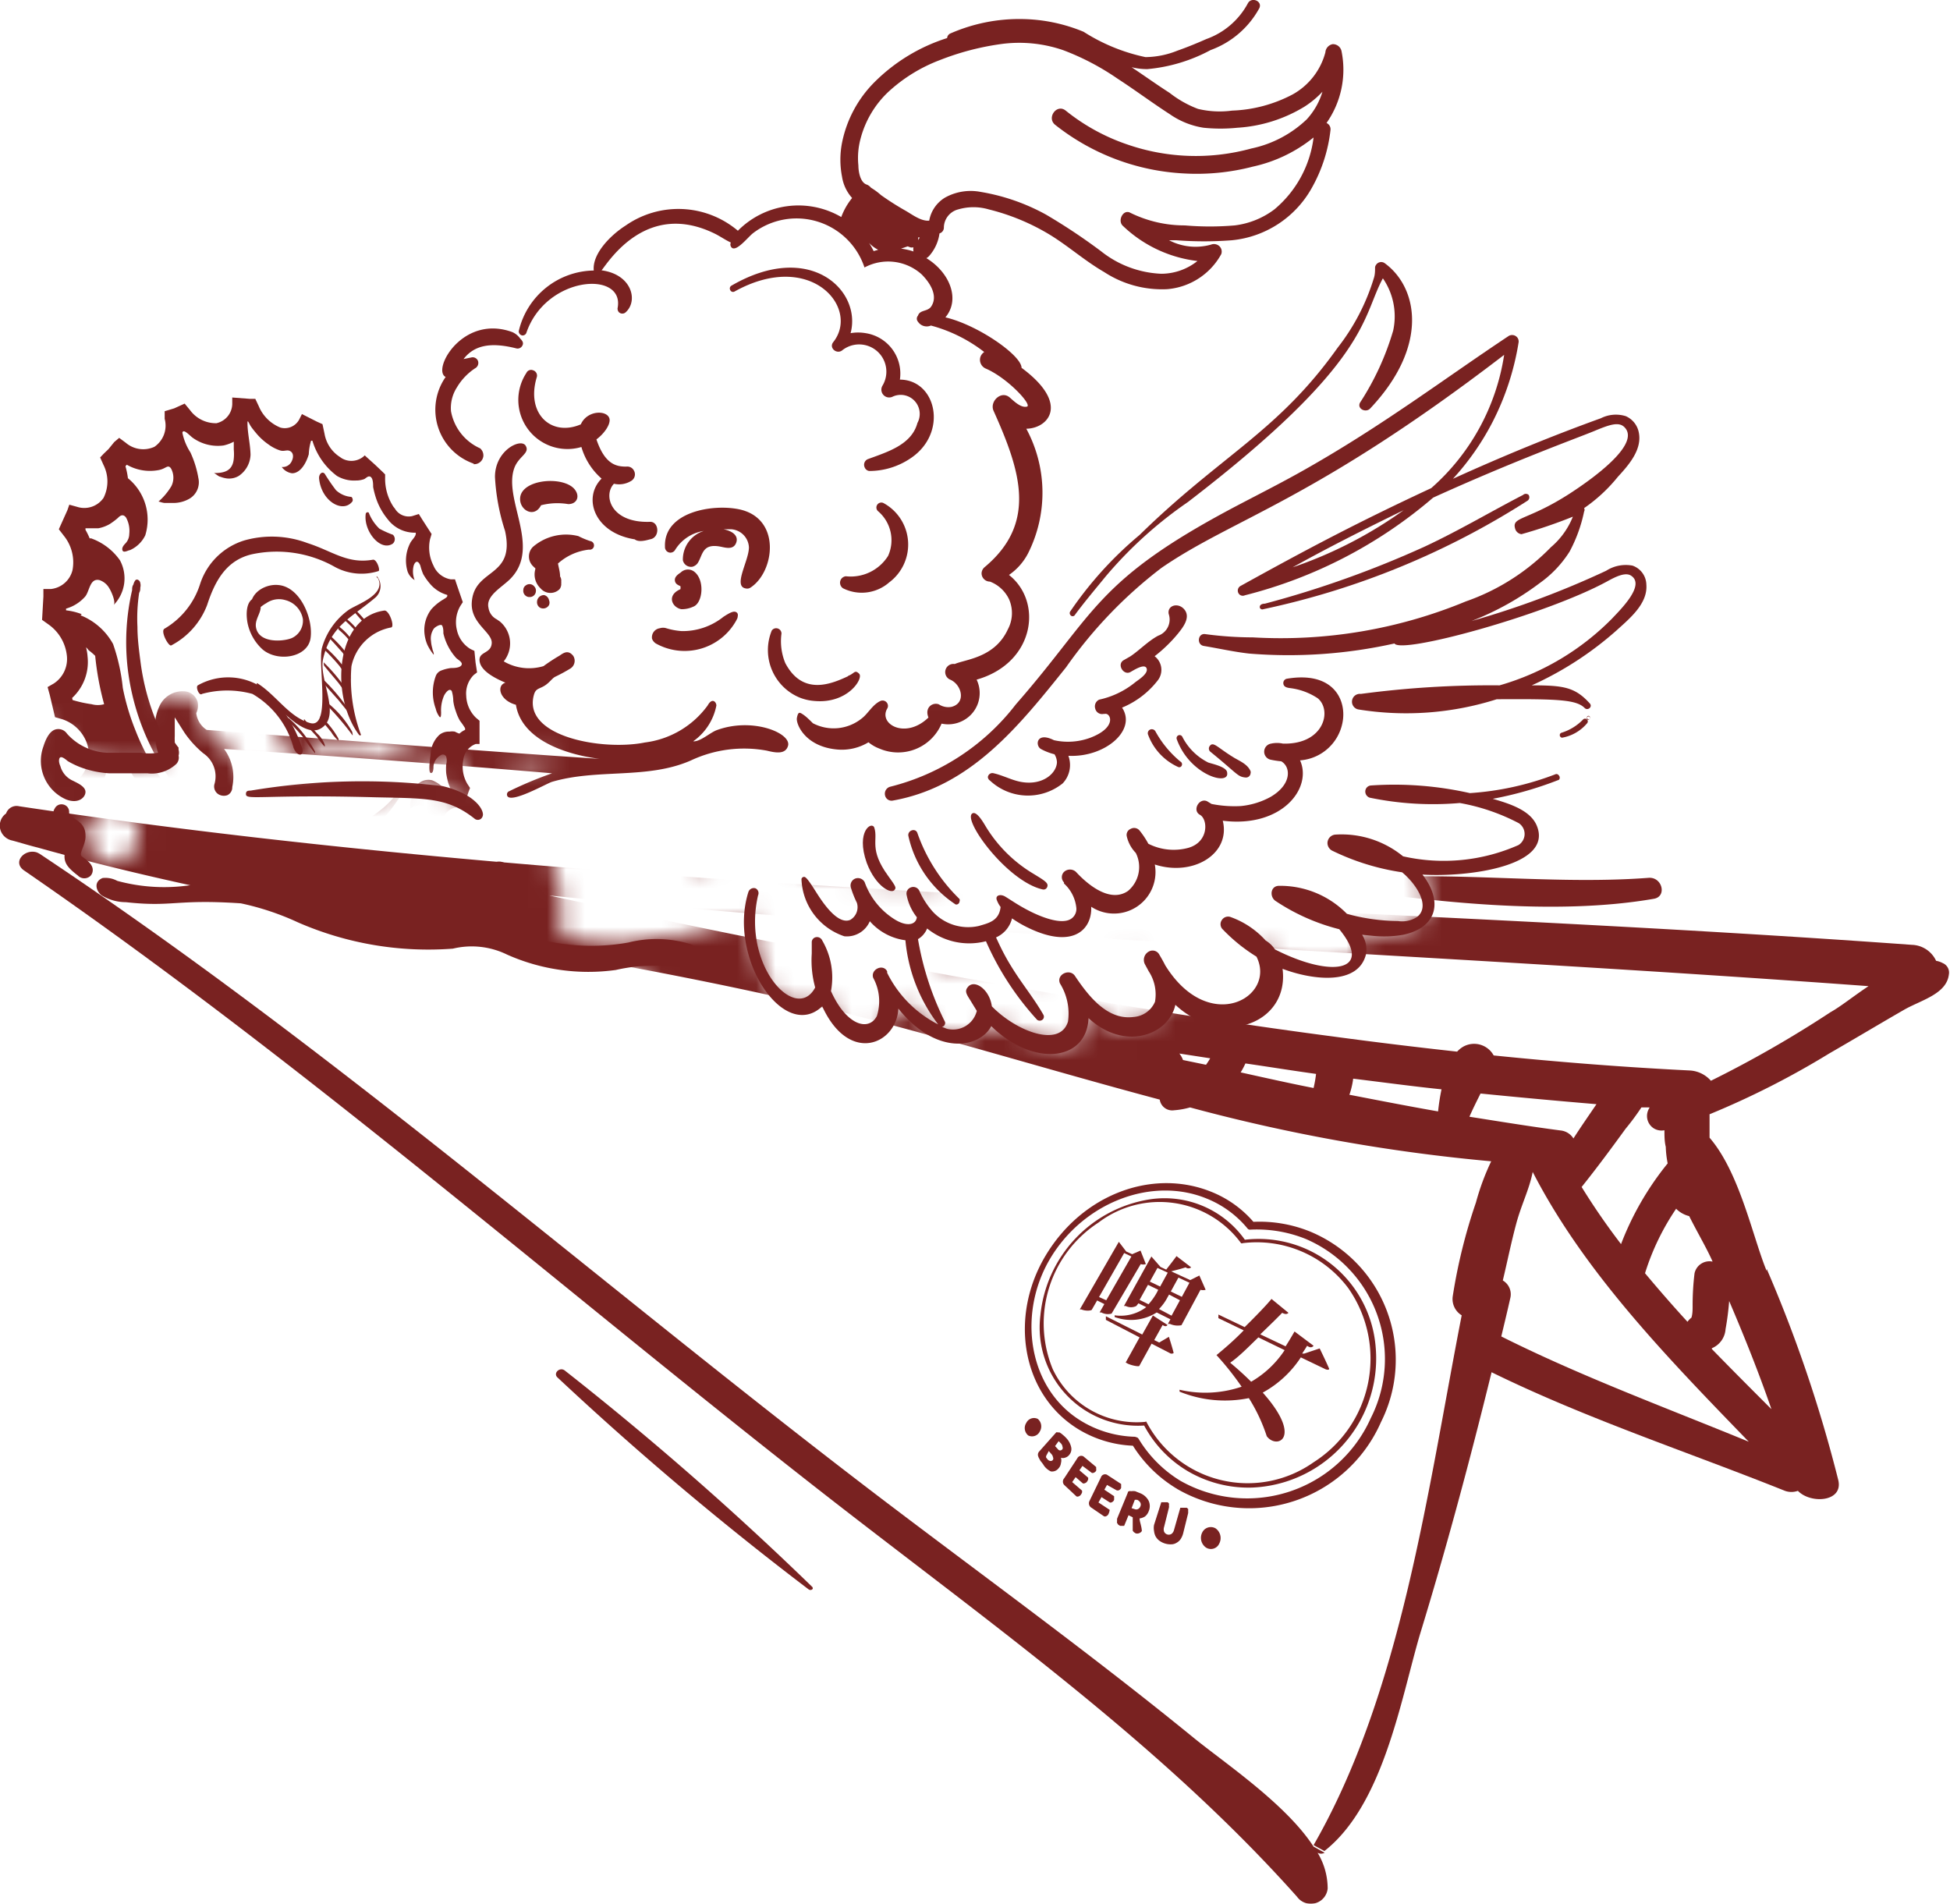 <svg xmlns="http://www.w3.org/2000/svg" xmlns:xlink="http://www.w3.org/1999/xlink" viewBox="0 0 102.43 100"><defs><style>.cls-1{fill:#fff;}.cls-2{fill:#231815;}.cls-3{mask:url(#mask);}.cls-4{fill:#792221;}.cls-5{mask:url(#mask-2);}.cls-6{mask:url(#mask-3);}</style><mask id="mask" x="-32.77" y="31.19" width="155.45" height="79.68" maskUnits="userSpaceOnUse"><path class="cls-1" d="M120.71,74.73a17.39,17.39,0,0,0,.2-5.71c-.88-6.6-4.9-10.67-10.5-13.38a22,22,0,0,0-1.34-3.19c-3.81-7.21-12.66-8.94-19.78-11.13-5-1.55-10.75-.15-15,3.07a2.5,2.5,0,0,1,.3.64,2.25,2.25,0,0,1,0,1,2.88,2.88,0,0,1,.4.87,1.51,1.51,0,0,1-.68,1.67,3.64,3.64,0,0,1-2.89.23.29.29,0,0,0,0,.1,1.5,1.5,0,0,1-1.42,1.87c-.22,0-.44,0-.66,0a1.86,1.86,0,0,1-.33,0h-.29a1.43,1.43,0,0,1-1.09-.51l-.18-.06-.62-.21a2.38,2.38,0,0,1-.69-.2,2.08,2.08,0,0,1-.29.62,2.62,2.62,0,0,1-1.52,1.08,2.36,2.36,0,0,1-1.44-.06A3.87,3.87,0,0,1,62,51l-.18,0a2.51,2.51,0,0,1,0,.27,2.35,2.35,0,0,1-.75,1.94,2.94,2.94,0,0,1-2,.64,1,1,0,0,1-.25.39L58,53.73a1,1,0,0,0-.18-.49.5.5,0,0,0-.93.25c0,.18,0,.37.07.55v.06a.45.45,0,0,0-.17.11,1.73,1.73,0,0,0-.48.86,6.6,6.6,0,0,1-1.58-.37c-.61-.23-1.21-.5-1.81-.76l-.1.13a1.37,1.37,0,0,0-1.2-.07,2.61,2.61,0,0,0-.64.39l-.29.21-.14.09h0A5,5,0,0,1,49,54a13.48,13.48,0,0,1-1.24-.9L47.63,53l0,0-.35-.29c-.15.23-.31.45-.48.67a3.05,3.05,0,0,1-.87.73,1.5,1.5,0,0,1-1.49,0,1.48,1.48,0,0,1-.73-1.28c0-.07,0-.14,0-.21a2.56,2.56,0,0,1-.56.24,2.51,2.51,0,0,1-3-1.5c-.1-.21-.17-.43-.25-.65s-.2-.45-.31-.67a1.5,1.5,0,0,1-.2-.75l.05-.39a1.54,1.54,0,0,1,.31-.56,1.36,1.36,0,0,1-.24-.38,5.63,5.63,0,0,1-1.42.85,6.92,6.92,0,0,1-3.29,1,7.47,7.47,0,0,1-1.89,0,11.87,11.87,0,0,1-2.59-.21,1.51,1.51,0,0,1-1-1.82,1.32,1.32,0,0,1,.37-.64A1.52,1.52,0,0,1,28.91,46a1.49,1.49,0,0,1,1.47-1.48c1.85,0,3.67-.71,5.45.06a1.43,1.43,0,0,1,.72,1.13l.19-.06a1.54,1.54,0,0,1,.47-.26l.11,0a1.28,1.28,0,0,1,.51-.62l.07-.07.1-.09.35-.26,0,0a1.5,1.5,0,0,1,.75-.2l.39.05a1.47,1.47,0,0,1,.65.38l.23.3a1.34,1.34,0,0,1,.12.24l.14-.06.4-.05a1.49,1.49,0,0,1,.74.2l.3.23a1.24,1.24,0,0,1,.31.48,1.07,1.07,0,0,1,.07.19c2.21.12,4.43.22,6.65.28a18.72,18.72,0,0,1,10.64-.15,1.58,1.58,0,0,1,.51-.38,1.48,1.48,0,0,1,1.5.23,1.22,1.22,0,0,1,.07-.17,1.53,1.53,0,0,1,.88-.68,1.51,1.51,0,0,1,1.14.15,6.19,6.19,0,0,1,1,.9c.2,0,.4-.07.6-.09a3.39,3.39,0,0,1,2,.39,1.09,1.09,0,0,1,.39-.11A2.46,2.46,0,0,1,68,46l.08-.1a3.48,3.48,0,0,1-.19-1,1.45,1.45,0,0,1,.21-.74c-5.69-1.15-11.37-2.35-17-3.82-10-2.62-19.62-6.59-29.86-8.14C9.08,30.38-7.44,29.65-14.56,42.17a19,19,0,0,0-1,15.88,25,25,0,0,0-11.53,6.28c-6.53,6.64-7.69,17.56-1.93,25,4.53,5.87,10.56,7.59,17.49,9.22q15.2,3.59,30.54,6.5c21.71,4.13,43,6.8,65.15,5.46,5.64-.34,11.31-.68,16.92-1.3,9.65-1,17.27-6.06,20.36-15.61A28.5,28.5,0,0,0,120.71,74.73ZM7.14,44.66l-.23.3a1.15,1.15,0,0,1-.48.3,1.09,1.09,0,0,1-.57.13,1.14,1.14,0,0,1-.57-.13,1.12,1.12,0,0,1-.47-.3v0h0l-.23-.3,0,0a3.08,3.08,0,0,1-.16-.38v0l0-.2,0-.2h0v-.13a1.53,1.53,0,0,1,.2-.75l.23-.29a1.44,1.44,0,0,1,.65-.38l.4-.06a1.18,1.18,0,0,1,.56.13,1,1,0,0,1,.48.31,1.14,1.14,0,0,1,.31.47,1,1,0,0,1,.1.37l0,.08,0,.39A1.5,1.5,0,0,1,7.14,44.66Zm25.7,8.77a1.48,1.48,0,0,1,0-3A1.48,1.48,0,0,1,32.84,53.43Z"/><path class="cls-1" d="M54.67,50.19c-1.87-.19-3.74,0-5.6-.06.09.13.17.26.27.38a3.47,3.47,0,0,0,.25.29l.09-.06a1.47,1.47,0,0,1,1.14-.15,1.22,1.22,0,0,1,.33.14,1.64,1.64,0,0,1,.82-.28,1.42,1.42,0,0,1,1,.39,6,6,0,0,1,.68.22l1,.44,0,0a.5.5,0,0,1,0-.17,1.5,1.5,0,0,1,.68-.88,1.37,1.37,0,0,1,.55-.18C55.53,50.27,55.1,50.23,54.67,50.19Z"/><path class="cls-1" d="M59.74,50a12.86,12.86,0,0,1-3.34.28l.14,0c.81.15,1.57.45,2.37.59H59A1.45,1.45,0,0,1,59.74,50Z"/><path class="cls-2" d="M32.84,49.85a12.44,12.44,0,0,1-2.58-.22,1.51,1.51,0,0,1-1-1.82,1.32,1.32,0,0,1,.37-.64A1.52,1.52,0,0,1,28.91,46a1.22,1.22,0,0,1,.07-.47l-8.91-1.57a1.16,1.16,0,0,0-1.06.42,30.73,30.73,0,0,0-3.75-.47c-1-.07-2-.13-3-.17l-.14,0c-1-.11-2-.26-3.06-.44a5,5,0,0,1-1.48-.41,1,1,0,0,0-.26-.56A1,1,0,0,0,6.66,42a1,1,0,0,0-.83.06l-.13-.17h0a1.56,1.56,0,0,0-.2-.41,1.86,1.86,0,0,0-.22-.27A1.3,1.3,0,0,0,5.05,41l0,0a.85.85,0,0,0-.37-.12.77.77,0,0,0-.4,0,.7.7,0,0,0-.34.18.7.7,0,0,0-.26.28l-.1.24a.13.13,0,0,0,0,.06s-.06.07-.07.11a.86.86,0,0,0-.09.39l0,.08a1.39,1.39,0,0,0-.1.33,2.91,2.91,0,0,0,.28,1.74c.18.41.4.8.6,1.2a2,2,0,0,0,1.17,1.12.8.8,0,0,0,.46,0,1,1,0,0,0,1.29,0,1.23,1.23,0,0,0,.4-.61,5.13,5.13,0,0,0,.69.25,1,1,0,0,0,.59.5c1.81.55,3.66.09,5.48.43l.59.14,0,0q.84.38,1.71.69c.12.06.25.1.37.17a11.73,11.73,0,0,0,2.11,1,9.09,9.09,0,0,0,2.5.2l2.79,0a.91.91,0,0,0,.86-.54A20.15,20.15,0,0,0,28.87,50a21.27,21.27,0,0,0,2.75.33c.7,0,1.57.13,2.08-.38A8.11,8.11,0,0,1,32.84,49.85ZM7.14,44.66l-.23.3a1.15,1.15,0,0,1-.48.3,1.09,1.09,0,0,1-.57.13,1.14,1.14,0,0,1-.57-.13,1.12,1.12,0,0,1-.47-.3v0h0l-.23-.3,0,0a3.08,3.08,0,0,1-.16-.38v0l0-.2,0-.2h0v-.13a1.53,1.53,0,0,1,.2-.75l.23-.29a1.44,1.44,0,0,1,.65-.38l.4-.06a1.18,1.18,0,0,1,.56.13,1,1,0,0,1,.48.31,1.14,1.14,0,0,1,.31.47,1,1,0,0,1,.1.37l0,.08,0,.39A1.5,1.5,0,0,1,7.14,44.66Z"/><path class="cls-1" d="M2.66,42.84a1,1,0,0,0,0,2A1,1,0,0,0,2.66,42.84Z"/><path class="cls-2" d="M39.33,49.29l0-.25a1,1,0,0,0-1.2-.64,22.64,22.64,0,0,1-3.68,1,1,1,0,0,0-.7,1.23,1,1,0,0,0,1.23.7,22.64,22.64,0,0,0,3.68-1,1,1,0,0,0,.59-.46.68.68,0,0,0,.09-.25A1.86,1.86,0,0,1,39.33,49.29Z"/><path class="cls-1" d="M39.53,50a1.5,1.5,0,0,1-.2-.75l.05-.38-.09,0a1,1,0,0,0-.53,0l-.24.1c-.05,0-.08.09-.12.12s-.11,0-.16,0l0,0-.08,0-.06,0h0l-.19.07-.48.12-.13,0q-.16,0,.06,0a1.49,1.49,0,0,1-.21,0l-.5,0c-.33,0-.66,0-1-.05l-.5,0-.21,0H34.8a1.08,1.08,0,0,0-.77.1,1,1,0,0,0-.46.6,1.19,1.19,0,0,0,.07.69,1.26,1.26,0,0,1,.44.48.6.6,0,0,0,.19.06,16,16,0,0,0,2.4.21A6.33,6.33,0,0,0,38.82,51,1.25,1.25,0,0,0,39,51h.06l.29-.13,0,0a1.64,1.64,0,0,0,.25-.19l.1-.11C39.68,50.36,39.61,50.2,39.53,50Z"/></mask><mask id="mask-2" x="-0.12" y="17.4" width="28.74" height="31.61" maskUnits="userSpaceOnUse"><path class="cls-1" d="M25.09,22.58c-2.84-2.86-9.25-5.07-13.19-5.17C3.93,17.2-1.78,28.52.32,36a3.27,3.27,0,0,0-.14.33l-.09.66a2,2,0,0,0,.21,1,1.23,1.23,0,0,0,.33.56,1.88,1.88,0,0,0,.7.64l.59.25.67.09a1.5,1.5,0,0,0,.37,0,3,3,0,0,1-.36-1.2s0-.05,0-.08a3.62,3.62,0,0,0-.22-.32c0-.08-.32-.42-.09-.13a1.57,1.57,0,0,1-.38-.92,1.34,1.34,0,0,1,.38-.92,1.36,1.36,0,0,1,.92-.38,1.28,1.28,0,0,1,.91.38c.18.22.33.44.48.66a1,1,0,0,1,.48.3c.06.08.1.15.15.23a1.33,1.33,0,0,1,.84-.34h0a1.39,1.39,0,0,1,.55-.64,1.47,1.47,0,0,1,.65-.18,1.3,1.3,0,0,1,1.25,1c.1.49.17,1,.29,1.47,0,.11.06.23.1.34l.05.14c.06.1.11.21.18.31l0,0,.21-.28a2.43,2.43,0,0,0,.34-1.26v0a3.69,3.69,0,0,1,.79.57,12.28,12.28,0,0,0-1.18-4.26c-.59-1.41-1.11-1,.33-2.24a6.15,6.15,0,0,1,3.11-.93c1.4-.19,3.5-.53,4.77.21.21.54.41,1.07.6,1.47.57,1.22,1.37,2.25.84,3.55a3.08,3.08,0,0,0,.87,3.83,1.53,1.53,0,0,1,1-.38,28.2,28.2,0,0,1,4.85.42,1.41,1.41,0,0,1,1.06,1.37A3.77,3.77,0,0,0,28.51,38C28.69,32.68,29.15,26.65,25.09,22.58Z"/><path class="cls-2" d="M23.81,36.68c-2.34,0-3,2.65-1.9,4.09a.55.55,0,0,1,.25,0h0l.08,0c.15,0,.3,0,.46,0a.84.84,0,0,1,.46.13,1.12,1.12,0,0,1,.37.41.5.5,0,0,1,.06.31,2.06,2.06,0,0,0,.26,0C27,41.68,27,36.68,23.81,36.68Z"/><path class="cls-1" d="M26.78,39.6a1.86,1.86,0,0,0-.3-.93l-.14-.18a1.92,1.92,0,0,0-.28-.42,2,2,0,0,0-.39-.42,5.08,5.08,0,0,0,0-2.48,2.57,2.57,0,0,0-1.14-1.49,2,2,0,0,0-.93-.3,1.89,1.89,0,0,0-1,0,2.46,2.46,0,0,0-1.49,1.15,2.64,2.64,0,0,0-.29,1.74.66.66,0,0,1,0,.14,7.06,7.06,0,0,1-.33,1l.25-.6c-.18.43-.37.85-.53,1.28a1.48,1.48,0,0,0-.1.36l0,.21a1.76,1.76,0,0,0-.67.45,1.82,1.82,0,0,0-.52.8,1.9,1.9,0,0,0-.22,1l.09.66a2.58,2.58,0,0,0,.38.76h.25a.61.61,0,0,1,.24-.42,2.71,2.71,0,0,1,1.15-.39,5.82,5.82,0,0,1,.73-.07s0,0,0-.06a.45.45,0,0,1,.05-.39.48.48,0,0,1,.65-.19h0l.08,0c.15,0,.3,0,.46,0a.84.84,0,0,1,.46.13,1.12,1.12,0,0,1,.37.41.54.54,0,0,1,.05.39,2.36,2.36,0,0,1,1.21.84s0,0,0,.07a2.21,2.21,0,0,0,1.59-1.3,2.17,2.17,0,0,0,.41-1.74Z"/><path class="cls-2" d="M6.93,38.63c-.06-.12-.11-.23-.16-.35a.43.43,0,0,0-.23-.19c-.22-.32-.43-.65-.62-1a11.4,11.4,0,0,1-.75-1.59.52.52,0,0,0-.62-.35.51.51,0,0,0-.35.61,13.29,13.29,0,0,0,1.86,3.36.54.54,0,0,0,.69.18A.52.52,0,0,0,6.93,38.63Z"/><path class="cls-1" d="M8.39,36.51a2,2,0,0,0-2.14-1.95,2.11,2.11,0,0,0-.91-1.17,2,2,0,0,0-1.54-.2,2.08,2.08,0,0,0-1.11.8H2.62a2,2,0,0,0-1.2.92,2.06,2.06,0,0,0-.2,1.54,2.18,2.18,0,0,0,.92,1.19l.44.27s0,0,0,0a3.07,3.07,0,0,0,.91.92A1.81,1.81,0,0,0,5.25,40a2,2,0,0,0,.35,0,2.13,2.13,0,0,0,.66.18,2.45,2.45,0,0,0,.38,0l.2,0a2.15,2.15,0,0,0,.45,0C9.42,40.19,9.79,37.46,8.39,36.51Z"/></mask><mask id="mask-3" x="-20.6" y="-9.17" width="144.86" height="84.68" maskUnits="userSpaceOnUse"><path class="cls-2" d="M57.55,8.94A96.77,96.77,0,0,0,32.69,32.55c-.37.5-.71,1-1.06,1.55a68.67,68.67,0,0,1-8,.11c-5-.13-9.23-1.17-13.31-4.22-4.76-3.56-12.29-.77-15,3.95C-8,39.56-5.54,45.42-.76,49c6,4.5,13.38,6.38,20.77,7,6.45.56,15,1,21-1.69,6.32-2.83,9.25-9.25,13.67-14.2a71.34,71.34,0,0,1,14-12.18C80.42,20.17,69.41,1.11,57.55,8.94Zm-55,33.39a.48.48,0,0,1-.6-.07s-.07-.11-.11-.17h0a.5.5,0,0,1-.5-.5c0-.18,0-.37,0-.55a4.55,4.55,0,0,1-.15-.82.5.5,0,0,1,0-.12v0a.48.48,0,0,1,.19-.52c0-.3,0-.6,0-.9a.5.5,0,0,1,1,0c0,.59-.05,1.19-.06,1.78.14.44.3.87.41,1.32A.5.5,0,0,1,2.57,42.33ZM29.68,40.1a1.41,1.41,0,0,1-.37.36,1.93,1.93,0,0,1-.38.19l-.14,0h0l-.07,0-.11,0h0a2.07,2.07,0,0,1-.49.07.47.47,0,0,1-.43-.27H27.5a.58.58,0,0,1-.18,0,.35.35,0,0,1-.11.1.3.3,0,0,1-.18.06.44.44,0,0,1-.2,0l-.17,0a.73.73,0,0,1-.33.08,1.16,1.16,0,0,1-.32-.08h0l-.1,0H25.4a.49.49,0,0,1-.62.54,34.79,34.79,0,0,0-5.93-1.41,4.11,4.11,0,0,0-1.4.05,4.29,4.29,0,0,0-1,.51,2.35,2.35,0,0,1-2,.33,1.8,1.8,0,0,1-.22.06,1.34,1.34,0,0,1-.5.3,1.32,1.32,0,0,1-1.26-.36l-.07,0a2.19,2.19,0,0,1-.52-.88,1,1,0,0,1,0-.24,3.39,3.39,0,0,1-.28-.2,2.71,2.71,0,0,1-.36-.4h0c-.12-.09-.25-.18-.36-.28l-.09-.1a3.65,3.65,0,0,1-.24-.31l0-.05a2.13,2.13,0,0,1-.18-.41s0,0,0-.06a.43.43,0,0,1,0-.12,1.87,1.87,0,0,1-.15-.32L10.05,37a1.22,1.22,0,0,0-.12-.19l-.09-.14h0c.06.09,0,0,0,0l0,0-.06,0h0s-.1,0-.12,0l-.11,0H9.4l-.23,0H9.08L9,36.56a9.9,9.9,0,0,1-1.12.58.5.5,0,1,1-.27-1l.09,0h0l.14-.07a.49.49,0,0,1,0-.34.52.52,0,0,1,.62-.35,1.11,1.11,0,0,0,.26.07h0s0,0,0,0,0,0,0,0A.94.94,0,0,1,8.53,35l0,0a1.38,1.38,0,0,1-.34-.57c0-.12,0-.23,0-.35a1.25,1.25,0,0,1,.18-.65l.2-.27a1,1,0,0,1,.42-.26,1,1,0,0,1,.5-.12.94.94,0,0,1,.49.12,1,1,0,0,1,.42.26,3.07,3.07,0,0,1,.49.46,3,3,0,0,1,.27.35l.05,0a1.31,1.31,0,0,1,.69.55c.13.23.28.45.41.67a3.64,3.64,0,0,1,.24.35,1.48,1.48,0,0,1,.27.43,1.78,1.78,0,0,1,.09.23s0,0,0,0a1.44,1.44,0,0,1,.17.58l.1.08.07.08.33.31a3.22,3.22,0,0,1,.24.28l.2.12a3.41,3.41,0,0,1,1.1,1.07,1.26,1.26,0,0,1,.15.91A5.39,5.39,0,0,0,16.7,39a4.58,4.58,0,0,1,2.49-.23A37,37,0,0,1,24.69,40a.52.52,0,0,1,.5-.48l.61,0,0,0a.49.49,0,0,1,.39-.05l.34.08a3,3,0,0,1,.71-.23c.31,0,.61,0,.92,0a.43.43,0,0,1,.36.17h0l.12,0,0,0a1.5,1.5,0,0,1,.25-.19.51.51,0,0,1,.68.18.32.32,0,0,1,0,.09s0,0,0,.06,0,0,0,0h0A.52.52,0,0,1,29.68,40.1Zm19-4.16a.52.52,0,0,1-.62.35,1.42,1.42,0,0,1-.67-.41l0,0a1.06,1.06,0,0,1-.19.06.52.52,0,0,1-.62-.34.52.52,0,0,1,.22-.56,1.69,1.69,0,0,1-.24-1.27.87.87,0,0,1,.64-.58,1.25,1.25,0,0,1,.93.13,1.2,1.2,0,0,1,.25,1.57A1.35,1.35,0,0,1,48.68,35.94Z"/><path class="cls-1" d="M117.44,40.5c4-1.4,6.82-6.29,6.82-10.29,0-5-3.32-8.68-7.73-10.46a9.69,9.69,0,0,0-3.17-8.06C106,5.52,97.88,5.08,88.65,5.22l-4,.08a10.85,10.85,0,0,0-.76-3.44c0-5.68-3.86-11.29-10.7-11l-32,1.29q-16.6-.54-33.24,0A10.87,10.87,0,0,0-2-1,58.2,58.2,0,0,0-15.17,3.24c-9.3,4.35-5.59,18.22,3.18,20.24a11,11,0,0,0,0,2.57,11.43,11.43,0,0,0,1.78,6.27l-.15.49a11,11,0,0,0-3,13.29,10.24,10.24,0,0,0-1.25,6.76c.78,5.22,5.23,9.7,10.8,9.54l7-.21c0,.05,0,.09,0,.13-1.06,8.85,10,12.95,16.55,9.5L21,71.16a9.82,9.82,0,0,0,8.67,4.32Q69,72.42,108.2,68.33c5.44-.57,10.12-3.75,10.81-9.54a11.32,11.32,0,0,0-5.53-11.19A10.49,10.49,0,0,0,117.44,40.5Zm-116-1.83a.51.51,0,0,1,.5-.5.47.47,0,0,1,.34.16.86.86,0,0,0-.29.13,1.53,1.53,0,0,0-.27.3s0,0,0,.05a1.38,1.38,0,0,0-.28.31C1.44,39,1.44,38.82,1.45,38.67Zm1.12,3.66a.48.48,0,0,1-.6-.07,1.67,1.67,0,0,0-.12-.16.5.5,0,0,1-.5-.5c0-.18,0-.37,0-.55a.29.29,0,0,0,0-.09,1.94,1.94,0,0,0,.44.84l.09.24a.51.51,0,0,0,.69.18l.06,0,.07,0A.28.28,0,0,1,2.57,42.33ZM29.68,40.1a1.41,1.41,0,0,1-.37.36,1.93,1.93,0,0,1-.38.19l-.15,0-.07,0-.11,0a2.07,2.07,0,0,1-.49.07.47.47,0,0,1-.43-.27H27.5a.58.58,0,0,1-.18,0,.35.35,0,0,1-.11.1.3.3,0,0,1-.18.06.44.44,0,0,1-.2,0l-.17,0a.73.73,0,0,1-.33.08,1.16,1.16,0,0,1-.32-.08h0l-.1,0H25.4a.49.49,0,0,1-.62.54,34.79,34.79,0,0,0-5.93-1.41,4.11,4.11,0,0,0-1.4.05,4.29,4.29,0,0,0-1,.51,2.35,2.35,0,0,1-2,.33,1.8,1.8,0,0,1-.22.06,1.34,1.34,0,0,1-.5.3,1.22,1.22,0,0,1-.84-.07.92.92,0,0,1-.25-.15,2.81,2.81,0,0,0,0-.41l-.15-.15c-.25-.3-.44-.64-.7-.93s-.6-.51-.86-.82c-.09-.11-.18-.23-.26-.35A8.41,8.41,0,0,1,10,36.9a.66.66,0,0,0-.2-.29.51.51,0,0,0-.18-.09c-.65-.19-1.21.41-1.78.62a.5.5,0,1,1-.27-1l.09,0h0l.14-.07a.49.49,0,0,1,0-.34.52.52,0,0,1,.62-.35.59.59,0,0,0,.27,0s0,0,0,0A.94.94,0,0,1,8.53,35l0,0a1.38,1.38,0,0,1-.34-.57c0-.12,0-.23,0-.35a1.25,1.25,0,0,1,.18-.65l.2-.27a1,1,0,0,1,.42-.26,1,1,0,0,1,.5-.12.94.94,0,0,1,.49.12,1,1,0,0,1,.42.26,3.07,3.07,0,0,1,.49.46,3,3,0,0,1,.27.35l.05,0a1.31,1.31,0,0,1,.69.55c.13.23.28.45.41.67a3.64,3.64,0,0,1,.24.35,1.48,1.48,0,0,1,.27.43,2.6,2.6,0,0,1,.1.25,1.44,1.44,0,0,1,.17.58l.1.08.07.08.33.31a3.22,3.22,0,0,1,.24.28l.2.12a3.41,3.41,0,0,1,1.1,1.07,1.26,1.26,0,0,1,.15.91A5.39,5.39,0,0,0,16.7,39a4.58,4.58,0,0,1,2.49-.23A37,37,0,0,1,24.69,40a.52.52,0,0,1,.5-.48l.61,0,0,0a.49.49,0,0,1,.39-.05l.34.08a3,3,0,0,1,.71-.23c.31,0,.61,0,.92,0a.43.43,0,0,1,.36.17h0l.12,0,0,0a1.5,1.5,0,0,1,.25-.19.51.51,0,0,1,.68.18.32.32,0,0,1,0,.09s0,0,0,.06,0,0,0,.05A.52.52,0,0,1,29.68,40.1Zm19-4.16a.52.52,0,0,1-.62.35,1.42,1.42,0,0,1-.67-.41l0,0a1.06,1.06,0,0,1-.19.06.52.52,0,0,1-.62-.34.52.52,0,0,1,.22-.56,1.69,1.69,0,0,1-.24-1.27.87.87,0,0,1,.64-.58,1.25,1.25,0,0,1,.93.13,1.2,1.2,0,0,1,.25,1.57A1.35,1.35,0,0,1,48.68,35.94Z"/><path class="cls-2" d="M14.79,38.44a2.6,2.6,0,0,1,.26.32,1.26,1.26,0,0,1,.15.91A5.39,5.39,0,0,0,16.7,39,3.41,3.41,0,0,1,18,38.67C16.9,38.57,15.85,38.49,14.79,38.44Z"/><path class="cls-2" d="M18.85,39.69a4.11,4.11,0,0,0-1.4.05,4.42,4.42,0,0,0-1,.49c.66,0,1.32,0,2,.05,1.17,0,2.34,0,3.52,0A18.58,18.58,0,0,0,18.85,39.69Z"/><path class="cls-2" d="M28.88,39.37a14,14,0,0,0-4-.25,14.83,14.83,0,0,0-3.19-.33.48.48,0,0,0-.38.2,4.9,4.9,0,0,1-.65-.11,4.74,4.74,0,0,0-1.35-.14h0a35.08,35.08,0,0,1,5.06,1.19.66.66,0,0,0,.25.89,2.27,2.27,0,0,0,.31.17.47.47,0,0,0,.41.09h.12a.37.37,0,0,0,.17-.1l.08,0,.13-.06h0l.47-.17c.28-.1.57-.19.85-.26a3.22,3.22,0,0,0,.74-.19.5.5,0,0,0,.34-.61.51.51,0,0,0-.25-.31h.2a.43.43,0,0,1,.36.17h0l.05,0,.06,0a.47.47,0,0,1,.19-.06H29S28.91,39.37,28.88,39.37Z"/><path class="cls-1" d="M32.38,40a.67.67,0,0,0-.06-.12.41.41,0,0,0,0-.22l-.05-.12,0,0a.58.58,0,0,0,0-.14.51.51,0,0,0-.5-.5h-.06l-.05,0h-.1l0,0a1,1,0,0,0-.38-.05,1.66,1.66,0,0,0-.21-.06l-.24-.14.07,0a.39.39,0,0,0-.16-.1.46.46,0,0,0-.2,0,.49.49,0,0,0-.3.12l-.32-.09a.49.49,0,0,0-.46.85.57.57,0,0,1,.27.13,10.7,10.7,0,0,0,1.11.3.14.14,0,0,1,0,.07,1.61,1.61,0,0,0-.37.07,2,2,0,0,0-.46.24.29.29,0,0,0-.14.13s0,0,0,.06l-.51.18h0l-.25.13-.14,0h0l-.07,0-.11,0h-.08l-.11,0a.46.46,0,0,0-.17.09.43.43,0,0,0-.13.14.33.33,0,0,0-.06.19.45.45,0,0,0,0,.2.5.5,0,0,0,.23.3.51.51,0,0,0,.38,0l.28-.1a.25.25,0,0,0,.12,0,23.45,23.45,0,0,1,3-1A.52.52,0,0,0,32.38,40Z"/><path class="cls-1" d="M31.44,40a.89.89,0,0,0-.51-.21,1.35,1.35,0,0,0-.4,0,3.5,3.5,0,0,0-.64.15l-.19.08a.11.11,0,0,1,0,.05,1.41,1.41,0,0,1-.37.36,1.93,1.93,0,0,1-.38.19l-.14,0h0l-.07,0-.11,0h0a2.07,2.07,0,0,1-.49.07l-.12,0a3.79,3.79,0,0,1-.34.2h0a.58.58,0,0,0-.3.23.53.53,0,0,0-.05.39.51.51,0,0,0,.61.35,3,3,0,0,0,.71-.37l.12-.08a.43.43,0,0,0,.41,0,4.66,4.66,0,0,1,.47-.3l.28-.13h0l.14-.05a4.77,4.77,0,0,1,.54-.15l.11,0h.16a.47.47,0,0,0,.58-.07A.51.51,0,0,0,31.44,40Z"/><path class="cls-2" d="M31.93,39.25a.5.5,0,0,0-.23-.3.53.53,0,0,0-.39-.05h0s-.06,0-.08,0a2.32,2.32,0,0,0-.46.07l-.14.06a3.34,3.34,0,0,0-1.12.31,2,2,0,0,1-.23.06.74.74,0,0,0-.21.13l0,0-.46.14-.05,0-.09,0a.49.49,0,0,0-.35.61.5.5,0,0,0,.61.35,3.54,3.54,0,0,0,.55-.18l.23-.07.09-.05h0l.16-.06.17-.08A11,11,0,0,1,31.06,40l.15,0a1.7,1.7,0,0,0,.37-.1.52.52,0,0,0,.3-.23A.5.5,0,0,0,31.93,39.25Z"/><path class="cls-1" d="M32.17,38.9a2.07,2.07,0,0,0-.7-.09h-.15l-.23,0H31a.41.41,0,0,0-.07-.11.5.5,0,0,0-.36-.14,3.57,3.57,0,0,1-.8,0l-.16,0a.5.5,0,0,0-.62.35.51.51,0,0,0,0,.38.5.5,0,0,0,.3.23,3,3,0,0,0,.51.07,5,5,0,0,0,.92.23l.13,0a3.51,3.51,0,0,0,.56,0l.28,0,.13,0a.5.5,0,1,0,.26-1Z"/></mask></defs><g id="圖層_2" data-name="圖層 2"><g id="event"><g id="pipi_plane"><g id="Group_3589" data-name="Group 3589"><g class="cls-3"><g id="Group_3528" data-name="Group 3528"><g id="Group_3527" data-name="Group 3527"><g id="Group_3526" data-name="Group 3526"><g id="Group_3525" data-name="Group 3525"><path id="Path_25486" data-name="Path 25486" class="cls-4" d="M42.48,83.49c.1.07.28,0,.19-.13A165.36,165.36,0,0,0,29.68,72c-.27-.23-.66.14-.38.37A166.88,166.88,0,0,0,42.48,83.49Z"/><path id="Path_25487" data-name="Path 25487" class="cls-4" d="M69,97c-1.45-2.24-4.68-4.4-6.29-5.71-5.32-4.34-10.92-8.4-16.41-12.57C31.47,67.43,17.8,55.32,2.13,44.88a1.06,1.06,0,0,0-.21-.11c-.64-.19-1.28.52-.66.95C16,55.87,29.05,67.34,43,78.25c8.75,6.84,17.87,13.23,25.13,21.38a.89.89,0,0,0,1.61-.43,3.63,3.63,0,0,0-.53-1.88.38.38,0,0,0,.37,0Z"/><path id="Path_25488" data-name="Path 25488" class="cls-4" d="M69.88,46.32a.13.13,0,0,0,0,.26c5.29.79,11.78,1.54,17,.63.69-.12.44-1.15-.28-1.1C81.1,46.53,75.26,45.58,69.88,46.32Z"/><path id="Path_25489" data-name="Path 25489" class="cls-4" d="M69,57.15c-1.28-.25-2.56-.54-3.83-.82a4.23,4.23,0,0,0,.25-.47c1.25.18,2.48.38,3.71.55A6.37,6.37,0,0,1,69,57.15Zm-5.43-1.56a4,4,0,0,1-.22.34l-1.21-.25a1.14,1.14,0,0,0-.19-.34l1.62.25ZM86.64,58.2a.77.77,0,0,0,.23,1.07.79.79,0,0,0,.56.1c0,.29,0,.59.07.87a5.16,5.16,0,0,0,.1.87,15.48,15.48,0,0,0-2.45,4.24,36.14,36.14,0,0,1-2.07-3c.8-1,1.54-2,2.31-3.06a13,13,0,0,0,.83-1.12l.42,0Zm-9.45.45c.18-.41.38-.81.58-1.21q3,.3,6.09.56c-.4.59-.82,1.19-1.21,1.8a.91.91,0,0,0-.68-.42c-1.61-.21-3.19-.47-4.78-.72Zm12.69-1.87a1.59,1.59,0,0,0-1.11-.55c-3.44-.17-6.88-.44-10.31-.79a1.17,1.17,0,0,0-1.6-.46,1.35,1.35,0,0,0-.32.26q-3.2-.35-6.4-.78C61.38,53.31,52.67,51.77,44,50.15c-4.9-.92-10-2-15.14-3.11C51.89,49.3,75.05,50.1,98.15,51.8c-.77.51-1.46,1.07-2,1.37a59,59,0,0,1-6.32,3.62Zm-19,.73a4.2,4.2,0,0,0,.2-.85c1.55.19,3.1.4,4.64.56a11.63,11.63,0,0,0-.18,1.16C74,58.11,72.46,57.81,70.91,57.51ZM92.8,66.76c-.73-1.76-1.41-5.16-3-7q0-.62,0-1.23a44.09,44.09,0,0,0,6.28-3.19c1.32-.76,2.62-1.54,3.94-2.3.87-.5,2.23-.82,2.35-1.85a.54.54,0,0,0-.32-.6,1.12,1.12,0,0,0-.35-.12,1.45,1.45,0,0,0-1.27-.84C67.34,47.24,34.05,47.31,1,42.35a.58.58,0,0,0-.68.38A.78.78,0,0,0,.12,43.8a.82.82,0,0,0,.52.35c.45.12.89.26,1.34.37,13.78,3.86,28.07,5.17,41.94,8.57,5.59,1.39,11.29,3.15,17,4.67a.66.66,0,0,0,.75.56h0a4.12,4.12,0,0,0,.84-.15A92.62,92.62,0,0,0,78.33,61a12.72,12.72,0,0,0-.8,2.16,28.65,28.65,0,0,0-1.22,4.93,1,1,0,0,0,.47,1C75,78.21,73.63,88.87,69,96.92c0,0,0,0,0,0l.57.31c3.08-2.42,4-7.89,5-11.32,1.4-4.57,2.64-9.19,3.78-13.83,5,2.45,10.24,4.16,15.41,6.23a1,1,0,0,0,.68,0v0c.67.7,2.4.59,2.12-.57a72.39,72.39,0,0,0-3.76-11.09Zm-12.29-5.2c2.71,5.27,7.06,9.74,11.35,14.17-4.38-1.8-8.83-3.44-13-5.53.16-.67.32-1.33.47-2a.84.84,0,0,0-.39-.94c.24-1,.44-2,.71-3S80.33,62.48,80.51,61.56Zm9.41,9.26a1.17,1.17,0,0,0,.72-1,14.6,14.6,0,0,0,.19-1.48c.8,1.87,1.56,3.77,2.22,5.68-1-1-2.1-2.1-3.13-3.16ZM88.05,63.5a1.48,1.48,0,0,0,.68.38c.44.88.93,1.7,1.23,2.39a.8.8,0,0,0-.95.62v0a14,14,0,0,0-.1,1.71c0,.19,0,.41-.06.61a1.1,1.1,0,0,0-.21.22c-.77-.84-1.51-1.69-2.23-2.55a12.8,12.8,0,0,1,1.65-3.41Z"/></g></g></g></g></g><g id="Group_3587" data-name="Group 3587"><g class="cls-5"><g id="Group_3537" data-name="Group 3537"><g id="Group_3536" data-name="Group 3536"><g id="Group_3535" data-name="Group 3535"><g id="Group_3534" data-name="Group 3534"><path id="Path_25550" data-name="Path 25550" class="cls-4" d="M19.37,26.93a2.3,2.3,0,0,0,.56.84,5,5,0,0,0,.71.32.32.32,0,0,1,0,.46C20,29,19.09,27.91,19.21,27a.1.1,0,0,1,.08-.09A.09.09,0,0,1,19.37,26.93Z"/><path id="Path_25551" data-name="Path 25551" class="cls-4" d="M3.51,34.42a2.3,2.3,0,0,0-.95-1.61l-.35-.25.07-1.23h0v-.39l.39,0a1.31,1.31,0,0,0,1.14-1,2.22,2.22,0,0,0-.45-1.79l-.27-.35.45-1h0l.1-.29.4.11a1.23,1.23,0,0,0,1.4-.47,1.93,1.93,0,0,0,0-1.72l-.18-.4.19-.2h0l.25-.24L6,23.22H6L6.26,23l.35.26a1.41,1.41,0,0,0,1.5.21A1.35,1.35,0,0,0,8.65,22l0-.4.5-.15.55-.25.28.34a1.68,1.68,0,0,0,1.39.69,1.06,1.06,0,0,0,.83-1l0-.35.92.07h0l.29,0,.18.38a2.07,2.07,0,0,0,1.14,1.13.86.86,0,0,0,1-.45l.13-.26.79.4.29.13.11.52A1.81,1.81,0,0,0,17.85,24l.1.07A1,1,0,0,0,19.07,24l.09-.08.14.13h0l.4.36h0l.4.38h0l.13.13v.16a2.69,2.69,0,0,0,.43,1.53l.08.1a.84.84,0,0,0,.91.4L22,27l.18.29.49.76-.08.27a2.09,2.09,0,0,0,.18,1.39,1.2,1.2,0,0,0,.9.72h.23l.1.3h0l.31.9-.13.2A1.71,1.71,0,0,0,24,33.09a1.55,1.55,0,0,0,.71,1l.21.1.06.61.08.52-.17.13a1.37,1.37,0,0,0-.4,1.1A1.68,1.68,0,0,0,25,37.7l.19.16,0,.34h0l0,.34,0,.3h0l0,.24-.2,0a1,1,0,0,0-.65.82,1.79,1.79,0,0,0,.2,1.26l.15.23-.08.21h0l-.27.8-.21,0a.86.86,0,0,0-.83.53,1.74,1.74,0,0,0-.05,1.29l.1.28-.15.2h0l-.46.65-.21-.11a.81.81,0,0,0-1,.18A1.6,1.6,0,0,0,21,46.65l0,.32-.2.14-.61.44-.18-.18a.92.92,0,0,0-1-.2,1.42,1.42,0,0,0-.68,1.06l0,.32-.33.08-.66.18-.14-.26a1.17,1.17,0,0,0-1-.62,1.25,1.25,0,0,0-1,.78L15,49l-.25,0h0l-.86-.1-.08-.31a1.43,1.43,0,0,0-.9-1,1.21,1.21,0,0,0-1.24.38l-.22.25-.59-.31-.61-.27v-.37a1.71,1.71,0,0,0-.66-1.37,1.35,1.35,0,0,0-1.41-.11l-.29.15-.8-.76h0l-.25-.22L7,44.56A1.85,1.85,0,0,0,6.71,43a1.7,1.7,0,0,0-1.44-.68l-.35,0-.52-.92-.27-.46.23-.3A1.79,1.79,0,0,0,4.55,39a2.06,2.06,0,0,0-1.28-1.22l-.38-.11-.28-1.18-.11-.4.33-.19A1.54,1.54,0,0,0,3.51,34.42ZM19.84,45.91a6.22,6.22,0,0,0,.46.56l0,0A2.51,2.51,0,0,1,21,44.73a2.12,2.12,0,0,1,.24-.2l-.1-.05a.56.56,0,0,0-.44,0,1.19,1.19,0,0,0-.27.07,2.88,2.88,0,0,0-.34.27l-.25.19s-.24.13-.24.17A1.07,1.07,0,0,0,19.84,45.91ZM17,46.52a5.24,5.24,0,0,1,.44,1,2.31,2.31,0,0,1,.2.24h.06a2.43,2.43,0,0,1,.53-1,1.35,1.35,0,0,0-.66-.61l-.56.13-.16,0a1.82,1.82,0,0,1,.15.23Zm-2.52,1a2.33,2.33,0,0,0,0,.27c.08.49.26,0,.35-.17l.2-.6a1.67,1.67,0,0,1,.23-.51h-.22l-.27,0a5.61,5.61,0,0,1-.59-.06c.14,0,.23.67.27,1ZM11.08,47c0,.11,0,.25.12.29s.19-.06.25-.15A7.83,7.83,0,0,0,12.07,46c.14-.28-.13-.31-.33-.41a2.33,2.33,0,0,0-.34-.2c-.14,0-.13.08-.15.22A5.72,5.72,0,0,0,11.08,47ZM7.83,44.5a.23.23,0,0,0,.21.14h0a.62.62,0,0,0,.26-.12,4.74,4.74,0,0,1,1.12-.63A9.2,9.2,0,0,1,8.62,43c.12.12-.64,1.12-.71,1.23A.35.35,0,0,0,7.83,44.5ZM5.46,41.15a2.76,2.76,0,0,1,.4.06A4.32,4.32,0,0,1,7,41h.14c-.23-.36-.44-.74-.64-1.13a2,2,0,0,0-.81-.17,2.93,2.93,0,0,1-.31,1.4ZM3.81,36.77a6.61,6.61,0,0,0,1,.22,1.23,1.23,0,0,0,.66,0A15.12,15.12,0,0,1,5,34.45a3.27,3.27,0,0,0-.35-.3A.91.91,0,0,0,4.52,34a2.64,2.64,0,0,1,.08.49,2.57,2.57,0,0,1-.81,2.17Zm.42-4.45a3.36,3.36,0,0,1,1.71,1.51,10.07,10.07,0,0,1,.51,2.3,12.31,12.31,0,0,0,.66,2.22,12.46,12.46,0,0,0,2.25,3.71,8.66,8.66,0,0,0,6.35,3.21,6.21,6.21,0,0,0,3.22-.87c.18-.1.36-.2.53-.31l.54-.4a1.84,1.84,0,0,1,1.33-.28.75.75,0,0,1,.4.19,1.34,1.34,0,0,1,.31.27,2,2,0,0,1,.34.48h0l0-.05a2.85,2.85,0,0,1-.05-1,3.92,3.92,0,0,1,.13-.49c.05-.22,0-.36-.15-.44a.69.69,0,0,0-.77.12.81.81,0,0,0,0-.22,1.27,1.27,0,0,1,.06-.28,1.59,1.59,0,0,1,.3-.75.79.79,0,0,1,.81-.25,1.8,1.8,0,0,1,.74.57l0,.05.24-.05,0-.06s-.14-.35-.15-.4a3.94,3.94,0,0,1-.1-.47,2.72,2.72,0,0,1,0-.49.74.74,0,0,0,0-.39.19.19,0,0,0-.23-.11.76.76,0,0,0-.44.6c0,.1,0,.4-.15.36s0-.94,0-1a1.46,1.46,0,0,1,.46-1,.78.78,0,0,1,.53-.17.86.86,0,0,1,.28,0s.23.12.25.1a1,1,0,0,1,.29-.19v-.09a4,4,0,0,0-.27-.39,2.53,2.53,0,0,1-.22-.51,2.42,2.42,0,0,1-.13-.53,1.82,1.82,0,0,0-.08-.52c-.13-.19-.34.11-.4.23a1.91,1.91,0,0,0-.16.88c0,.12,0,.36-.1.22a1.1,1.1,0,0,1-.18-.4,2.48,2.48,0,0,1,0-1.72.49.49,0,0,1,.29-.29,2.12,2.12,0,0,1,.51-.13c.13,0,.46,0,.55-.15s-.18-.28-.28-.38a2.91,2.91,0,0,1-.67-1.29c0-.14,0-.27-.06-.4s-.37.06-.44.15a.91.91,0,0,0-.15.66,1.69,1.69,0,0,0,.07.38c0,.08.1.25.07.33a2.55,2.55,0,0,1-.33-.52,2,2,0,0,1-.16-.69A1.8,1.8,0,0,1,22.66,32a2.61,2.61,0,0,1,.66-.53c.06-.05.21-.1.17-.22a1.83,1.83,0,0,1-.89-.57,3.25,3.25,0,0,1-.37-.52,3,3,0,0,1-.15-.45c-.13-.32-.28-.21-.35,0a1.24,1.24,0,0,0,.05.76.87.87,0,0,1-.37-.45,2,2,0,0,1,.13-1.48c.07-.16.28-.33.3-.49l0-.07a1.77,1.77,0,0,1-1.47-.7v0a3.46,3.46,0,0,1-.6-1.06,4.64,4.64,0,0,1-.17-.64c0-.15,0-.44-.13-.53s-.26.09-.35.12a1.25,1.25,0,0,1-.43.07A1.76,1.76,0,0,1,17.7,25h0a3.6,3.6,0,0,1-1.29-1.85h-.07a2.84,2.84,0,0,0-.12.71c-.13.45-.43,1-.88,1a.8.8,0,0,1-.54-.33.52.52,0,0,0,.53-.32c.11-.22.09-.51-.21-.55-.15,0-.24.05-.41,0a2.14,2.14,0,0,1-.6-.31,3.2,3.2,0,0,1-.64-.58c-.1-.12-.2-.24-.29-.37S13,22,13,22.21c0,.56.15,1.12.16,1.68A1.4,1.4,0,0,1,12.54,25a1,1,0,0,1-.63.13,1.43,1.43,0,0,1-.34-.09c-.09,0-.27-.19-.35-.19.5,0,1-.07,1.06-.76a2.58,2.58,0,0,0,0-.48c0-.14,0-.28,0-.41a2.06,2.06,0,0,1-.54.2A2.26,2.26,0,0,1,10.13,23c-.16-.11-.5-.51-.55-.27A3,3,0,0,0,10,23.76a5.29,5.29,0,0,1,.42,1.35,1,1,0,0,1-.46,1.08,1.69,1.69,0,0,1-.85.23c-.15,0-.3,0-.44,0s-.33-.09-.35-.07A3.34,3.34,0,0,0,9,25.54a1,1,0,0,0,0-.9c-.12-.22-.24-.11-.35-.06a1.09,1.09,0,0,1-.36.12,2.44,2.44,0,0,1-1.63-.29l-.07.08a4.13,4.13,0,0,1,.13.63,2.8,2.8,0,0,1,.91,3,1.62,1.62,0,0,1-.81.78c-.08,0-.34.17-.39,0s.14-.33.19-.39a.73.73,0,0,0,.17-.46,1.46,1.46,0,0,0-.16-.85c-.14-.21-.3-.14-.43,0a3.61,3.61,0,0,1-.44.33,1.89,1.89,0,0,1-.6.22c-.07,0-.66,0-.67,0l0,.08a3.74,3.74,0,0,1,.22.45l.08,0a3.14,3.14,0,0,1,1.51,1.15,2,2,0,0,1-.34,2.36c.15-.13-.11-.72-.22-.89a.92.92,0,0,0-.52-.43c-.51-.11-.51.59-.75.87a2.11,2.11,0,0,1-1,.63v.09h0a3.28,3.28,0,0,1,.82.2Z"/><path id="Path_25552" data-name="Path 25552" class="cls-4" d="M17.06,24.89a10.06,10.06,0,0,0,.59.86,1.33,1.33,0,0,0,.79.35c.06,0,.12.16.07.24-.49.64-1.64,0-1.75-1.22C16.75,24.9,16.93,24.73,17.06,24.89Z"/></g><path id="Path_25553" data-name="Path 25553" class="cls-4" d="M6.94,31c0-.1,0-.2.07-.3v0a.54.54,0,0,1,.11-.23.12.12,0,0,1,.15,0,.21.21,0,0,1,.1.16.45.45,0,0,1,0,.23.06.06,0,0,1,0,0c0,.08,0,.18-.06.28a8.92,8.92,0,0,0-.09,1.79c0,.61.08,1.22.16,1.83a12.35,12.35,0,0,0,3.35,7,9.18,9.18,0,0,0,1.23,1,8.8,8.8,0,0,0,1.44.8,6.44,6.44,0,0,0,2.41.52,5.92,5.92,0,0,0,3.05-.77,7.39,7.39,0,0,0,1-.66,4.67,4.67,0,0,0,.88-.84l.13-.16,0,0a.34.34,0,0,1,.12-.12.11.11,0,0,1,.11,0,.15.15,0,0,1,0,.13.66.66,0,0,1-.09.19l0,0a1.27,1.27,0,0,1-.13.19,7.05,7.05,0,0,1-2,2,6,6,0,0,1-2.83.88h-.32a7.26,7.26,0,0,1-2.39-.43,11.73,11.73,0,0,1-1.75-.93,12.25,12.25,0,0,1-1.52-1.26A12.49,12.49,0,0,1,8,39.37a12.64,12.64,0,0,1-1.29-4.24A12.1,12.1,0,0,1,6.94,31Z"/></g></g></g></g><g class="cls-6"><g id="Group_3556" data-name="Group 3556"><g id="Group_3538" data-name="Group 3538"><path id="Path_25554" data-name="Path 25554" class="cls-4" d="M27.8,31.36a.32.32,0,0,0,.35-.31.31.31,0,0,0-.08-.24.32.32,0,0,0-.45-.06.28.28,0,0,0-.13.23.33.33,0,0,0,.28.38Z"/></g><g id="Group_3539" data-name="Group 3539"><path id="Path_25555" data-name="Path 25555" class="cls-4" d="M28.42,26.54a3.44,3.44,0,0,1,1.43-.06c.43,0,.62-.37.37-.73-.53-.78-2.87-.61-2.9.44C27.3,26.81,28.07,27.23,28.42,26.54Z"/></g><g id="Group_3540" data-name="Group 3540"><path id="Path_25556" data-name="Path 25556" class="cls-4" d="M27.65,19.59a2.58,2.58,0,0,0,2.89,3.89,3.5,3.5,0,0,0,1.06,1.66c-1,1-.4,2.85,1.74,3.19.19.15.52.08.8,0,.54-.08.49-.94,0-.92-2.07.07-2.47-1.4-1.89-2a1.21,1.21,0,0,0,.89-.14h0a.4.4,0,0,0,.16-.55.39.39,0,0,0-.4-.21c-.5,0-1.12-.09-1.57-1.43.38-.28.73-.75.69-1.06-.08-.49-1.17-.5-1.51.27-1.56.67-2.9-.57-2.31-2.49a.29.29,0,0,0-.2-.35A.27.27,0,0,0,27.65,19.59Z"/></g><g id="Group_3541" data-name="Group 3541"><path id="Path_25557" data-name="Path 25557" class="cls-4" d="M34.93,28.73a.29.29,0,0,0,.28.3.29.29,0,0,0,.25-.14,2.14,2.14,0,0,1,1.51-1,1.57,1.57,0,0,0-1.1,1.54.44.44,0,0,0,.5.34.5.5,0,0,0,.27-.18c.29-.43.22-1.1,1.28-.86.28.06.62.13.75-.22s-.16-.61-.67-.71l.4,0a1,1,0,0,1,.94.95v0c0,.71-.86,2.06-.16,2.16a.31.31,0,0,0,.25-.05c1.26-.83,1.62-3.61-.57-4.1C37.45,26.45,34.85,26.88,34.93,28.73Z"/></g><g id="Group_3542" data-name="Group 3542"><path id="Path_25558" data-name="Path 25558" class="cls-4" d="M35.79,32a1.44,1.44,0,0,0,.62-.13c.53-.19.63-1.49,0-1.88a.54.54,0,0,0-.65.08c-.15.1-.33.23-.31.42s.17.24.29.3a.41.41,0,0,1,0,.16C35,31.27,35.3,31.91,35.79,32Z"/></g><g id="Group_3543" data-name="Group 3543"><path id="Path_25559" data-name="Path 25559" class="cls-4" d="M34.45,33.8a3.1,3.1,0,0,0,4.22-1.2l.07-.14c0-.06.07-.22-.06-.3s-.31,0-.68.24a3.42,3.42,0,0,1-2.19.75A3.66,3.66,0,0,1,35,33a.56.56,0,0,0-.34,0,.48.48,0,0,0-.41.55A.5.5,0,0,0,34.45,33.8Z"/></g><path id="Path_25560" data-name="Path 25560" class="cls-4" d="M31,28.42a4.26,4.26,0,0,1-.62-.26,2.66,2.66,0,0,0-2.39.57.71.71,0,0,0,0,1,1.42,1.42,0,0,0,.13.12.43.43,0,0,0,0,.05,1,1,0,0,0,.27,1,.68.68,0,0,0,1,.05l0,0a.44.44,0,0,0,.09-.31.36.36,0,0,0,0-.1.4.4,0,0,0-.06-.26c0-.23-.07-.45-.11-.68a2.93,2.93,0,0,1,1.63-.73.22.22,0,0,0,.26-.19A.23.23,0,0,0,31,28.42Z"/><g id="Group_3544" data-name="Group 3544"><path id="Path_25561" data-name="Path 25561" class="cls-4" d="M28.59,31.26a.36.36,0,0,0-.38.34.34.34,0,0,0,.14.31.35.35,0,0,0,.49-.13.32.32,0,0,0,0-.25A.35.35,0,0,0,28.59,31.26Z"/></g><g id="Group_3546" data-name="Group 3546"><path id="Path_25563" data-name="Path 25563" class="cls-4" d="M4.32,45l-.06.09h0L4.32,45h0c-.24-.14.2-.59.17-1.12,0-.83-.85-.85-.86-1.21a.39.39,0,0,0-.37-.42.39.39,0,0,0-.38.21c-.18.27-.12.8.51,1.21.29.19.3.23.17.58-.33.9-.2,1.18.53,1.74A.47.47,0,0,0,4.76,46a.46.46,0,0,0,.08-.13C5,45.45,4.53,45.16,4.32,45Z"/></g><g id="Group_3547" data-name="Group 3547"><path id="Path_25564" data-name="Path 25564" class="cls-4" d="M24.74,46.27a1.08,1.08,0,0,0,.8.42,1.11,1.11,0,0,0,1.23-.7.56.56,0,0,0-.36-.7.55.55,0,0,0-.38,0c-.37.15-.25.26-.7.11a.54.54,0,0,0-.68.35A.51.51,0,0,0,24.74,46.27Z"/></g><g id="Group_3548" data-name="Group 3548"><path id="Path_25565" data-name="Path 25565" class="cls-4" d="M23.24,41.29a35.47,35.47,0,0,0-10.08.24c-.11,0-.25,0-.24.19,0,.33.91,0,6.81.16,2.66.06,3.79,0,5.22,1.14a.27.27,0,0,0,.3,0,.3.3,0,0,0,.11-.31C25.31,42.39,24.8,41.66,23.24,41.29Z"/></g><g id="Group_3549" data-name="Group 3549"><path id="Path_25566" data-name="Path 25566" class="cls-4" d="M44.59,35.5c-.84.39-2.4,1.11-3.34-.67a3,3,0,0,1-.2-1.55.28.28,0,0,0-.51-.16A2.7,2.7,0,0,0,42,36.64a2.61,2.61,0,0,0,.78.18c1.76.16,2.59-1.19,2.35-1.43s-.25,0-.58.11l0,.09h0Z"/></g><path class="cls-4" d="M37.63,38.36c-.35.14-.86.61-1.22.58a3,3,0,0,0,1.22-1.88c0-.18-.22-.44-.46,0A4.81,4.81,0,0,1,33.88,39c-2.22.45-6.42-.3-5.84-2.48.09-.35.25-.32.53-.48s.43-.41.59-.49a8.58,8.58,0,0,0,.81-.44.48.48,0,0,0,.14-.66.67.67,0,0,0-.15-.14c-.21-.12-.38,0-.57.13a9.33,9.33,0,0,0-.84.55,2.64,2.64,0,0,1-2.09-.25,1.5,1.5,0,0,0-.21-2.1l-.16-.11a.81.81,0,0,1-.43-.6c-.16-.66.76-1.1,1.2-1.58,1.53-1.65-.4-4.08.14-5.72.22-.67.86-.81.61-1.22S26,23.65,26,25.05a11,11,0,0,0,.53,2.84c.55,2.51-1.65,1.92-1.75,3.78-.05,1.09,1.08,1.54,1.05,2.11s-.69.43-.64.93.72.88,1.36,1.15c-.48.14-.33.92.55,1.16.29,1.82,2.57,2.61,4.39,2.84-5.61-.36-18.76-1.38-20.63-1.52a1.21,1.21,0,0,1-.55-.88.93.93,0,0,0,.07-.59.77.77,0,0,0-.73-.56A1.34,1.34,0,0,0,8.42,37a2.62,2.62,0,0,0-.28,1.38,3.74,3.74,0,0,0,.16,1.16,2.69,2.69,0,0,1-.89,0l-1.54,0a3,3,0,0,1-2.35-1,.55.55,0,0,0-.58-.23c-.36.08-.56.58-.66.9A2.21,2.21,0,0,0,3.49,42c.64.24,1-.12,1-.4s-.4-.46-.66-.59a1.18,1.18,0,0,1-.66-.77.77.77,0,0,1-.07-.26c0-.38.28-.15.46,0a4.37,4.37,0,0,0,.69.33,5.14,5.14,0,0,0,1.5.31c.65,0,1.31,0,2,0a1.88,1.88,0,0,0,1.52-.5.48.48,0,0,0,.11-.43.57.57,0,0,0,0-.31s0,0,0,0a.76.76,0,0,1,0-.11A2.1,2.1,0,0,1,9.18,39s0-.06,0-.09,0,0,0,0a1.93,1.93,0,0,1,0-.24c0-.15,0-.3,0-.45s0-.16,0-.27l0-.12a.29.29,0,0,1,0-.09s0,0,0-.06,0,0,0,0,.45.71.5.79a5.32,5.32,0,0,0,1,1.1,1.46,1.46,0,0,1,.59,1.6.48.48,0,0,0,.31.6.56.56,0,0,0,.36,0,.45.45,0,0,0,.26-.43,2.46,2.46,0,0,0-.43-2C21.17,39.94,29,40.62,29,40.62a20.15,20.15,0,0,0-2.25.94.18.18,0,0,0-.11.23c.15.46,2.06-.63,2.35-.72,2.4-.71,5-.12,7.29-1.12a6.57,6.57,0,0,1,4-.52c.45.11,1,.22,1.12-.28C41.53,38.49,39.5,37.66,37.63,38.36Z"/><g id="Group_3551" data-name="Group 3551"><path id="Path_25568" data-name="Path 25568" class="cls-4" d="M12.65,47.45a14.07,14.07,0,0,1,3,1,17.11,17.11,0,0,0,8.14,1.38,4.22,4.22,0,0,1,2.84.31,10.49,10.49,0,0,0,5.72.81,9,9,0,0,1,4.71.19c.59,0,.94-.87-.8-1.55A6.08,6.08,0,0,0,33,49.51a11.1,11.1,0,0,1-5.9-.56A8.18,8.18,0,0,0,25,48.52a25.46,25.46,0,0,1-6.4-.43C16.81,47.7,16,47.27,14,46.9a12.41,12.41,0,0,0-2-.62,9.19,9.19,0,0,0-1.89.2,9.4,9.4,0,0,1-3.95-.21,1.31,1.31,0,0,0-.77-.15c-.43.17-.4.6-.07.9a2.48,2.48,0,0,0,1.3.37C9.08,47.66,9.2,47.22,12.65,47.45Z"/></g><g id="Group_3552" data-name="Group 3552"><path id="Path_25569" data-name="Path 25569" class="cls-4" d="M5.56,48.18l.22.07.14-.13L5.77,48l-.16,0Z"/></g><g id="Group_3553" data-name="Group 3553"><path id="Path_25570" data-name="Path 25570" class="cls-4" d="M24.86,24.38a.48.48,0,0,0,.53-.42.49.49,0,0,0-.17-.41,2.65,2.65,0,0,1-1.53-1.95A2,2,0,0,1,24,20.35a3.07,3.07,0,0,1,.95-1,.32.32,0,0,0,.15-.41.3.3,0,0,0-.31-.17l-.44.09c.56-.73,1.43-.9,2.77-.56a.28.28,0,0,0,.31-.13c.1-.16,0-.28-.1-.38a1,1,0,0,0-.43-.35c-2.44-.88-4,1.62-3.61,2.25a.25.25,0,0,0,.12.11,3,3,0,0,0,1.49,4.56Z"/></g><g id="Group_3554" data-name="Group 3554"><path id="Path_25571" data-name="Path 25571" class="cls-4" d="M38.43,15a.17.17,0,0,0-.07.24.16.16,0,0,0,.23.07c4-2.22,6.6.87,5.18,2.66-.24.3.17.65.46.44a1.43,1.43,0,0,1,2.13,1.84.41.41,0,0,0,.52.59,1,1,0,0,1,1.31,1.38c-.31,1.15-1.58,1.52-2.61,1.9a.32.32,0,0,0-.16.43.3.3,0,0,0,.24.19,3.87,3.87,0,0,0,2.16-.66c2-1.32,1.38-4.13-.55-4.14a2.15,2.15,0,0,0-1.8-2.44,2.32,2.32,0,0,0-.79,0C45.28,15.27,42.56,12.61,38.43,15Z"/></g><g id="Group_3555" data-name="Group 3555"><path id="Path_25572" data-name="Path 25572" class="cls-4" d="M46.4,26.42a.26.26,0,0,0-.28.43,2,2,0,0,1,.53,2.35,2.32,2.32,0,0,1-2.22,1.07.34.34,0,0,0-.3.39.35.35,0,0,0,.15.24,2.19,2.19,0,0,0,2.43-.31,2.48,2.48,0,0,0-.31-4.17Z"/></g><path id="Path_25573" data-name="Path 25573" class="cls-4" d="M69.89,6.82a8,8,0,0,1-1,3.08,5.4,5.4,0,0,1-4.18,2.72,19,19,0,0,1-2.92,0c-.13,0-.26,0-.38,0a3,3,0,0,0,2.2.23.42.42,0,0,1,.44.08.39.39,0,0,1,.1.42,3.57,3.57,0,0,1-2.85,1.84A5.55,5.55,0,0,1,58,14.29c-1-.58-1.83-1.32-2.79-1.92A11.5,11.5,0,0,0,51.94,11a2.85,2.85,0,0,0-1.61,0,1,1,0,0,0-.75.93.32.32,0,0,1-.23.33,2.24,2.24,0,0,1-.53,1.17.51.51,0,0,1-.16.13c1.22.74,1.8,2.16,1,3.11,1.71.4,4,2,4,2.65,2.58,1.91,1.38,3.19.25,3.2A7.08,7.08,0,0,1,54,29.07,3.11,3.11,0,0,1,53,30.2c1.8,1.42,1.35,4.63-1.7,5.5a1.63,1.63,0,0,1-.77,2.18,1.65,1.65,0,0,1-1.07.13,2.48,2.48,0,0,1-3.27,1.31,2,2,0,0,1-.57-.33,2.7,2.7,0,0,1-1.64.38c-1.7-.15-2.18-1.35-2.12-1.66s.13-.3.26-.22.24.16.58.5a2.35,2.35,0,0,0,2.55-.24c.34-.25.58-.74,1-.93a.28.28,0,0,1,.36.13.27.27,0,0,1,0,.26c-.49.82.95,1.65,2.16.48-.22-.54.24-.82.55-.69a.91.91,0,0,0,.66.13c.79-.2.54-1.19-.09-1.44a.43.43,0,0,1,.26-.81c.56-.25,2.1-.32,2.79-1.82A1.81,1.81,0,0,0,53,31.47a1.84,1.84,0,0,0-1-.92.44.44,0,0,1-.44-.43.44.44,0,0,1,.15-.32c2.8-2.33,1.89-5.08.48-8.22-.22-.49.4-1.09.85-.7.25.22.59.55.9.48s-1-1.5-2.16-2a.5.5,0,0,1-.27-.64.53.53,0,0,1,.19-.23,7.91,7.91,0,0,0-2.8-1.39.55.55,0,0,1-.68-.2.24.24,0,0,1,0-.32c.1-.32.52-.2.7-.49.36-.55-.05-1.22-.51-1.68a2.63,2.63,0,0,0-3-.36,3.76,3.76,0,0,0-5.87-1.79c-.27.22-.83.94-1.09.76a.23.23,0,0,1-.06-.28c-.28-.13-.52-.3-.79-.44C34,10.49,32,13.7,31.6,14.2c1.58.21,1.94,1.59,1.27,2.2a.26.26,0,0,1-.36,0,.28.28,0,0,1-.07-.21c.4-2-3.76-1.72-4.79,1.29a.21.21,0,0,1-.22.14.22.22,0,0,1-.18-.23v0a4.11,4.11,0,0,1,3.94-3.18c-.09-.87.87-1.85,1.67-2.36a4.84,4.84,0,0,1,5.9.27,4.47,4.47,0,0,1,5.43-.72,3.52,3.52,0,0,1,.57-1,2.16,2.16,0,0,1-.53-1.12,4.64,4.64,0,0,1,0-1.78,6.23,6.23,0,0,1,1.71-3.19A9.41,9.41,0,0,1,49.75,2a.29.29,0,0,1,.19-.25A9,9,0,0,1,53.66,1a8.72,8.72,0,0,1,3.26.67A9.77,9.77,0,0,0,60.17,3a4.62,4.62,0,0,0,1.68-.34c.51-.18,1-.38,1.52-.61A4,4,0,0,0,65.54.19c.18-.38.79-.14.61.24a4.77,4.77,0,0,1-2.56,2.2,8.62,8.62,0,0,1-3.32,1,3.31,3.31,0,0,1-.83-.1c.66.44,1.3.9,2,1.35a5.61,5.61,0,0,0,1.49.84,4.89,4.89,0,0,0,1.79.09,7.36,7.36,0,0,0,3.18-.85,3.57,3.57,0,0,0,1.72-2.21A.47.47,0,0,1,70,2.32a.46.46,0,0,1,.47.38,4.87,4.87,0,0,1-.79,3.76A.36.36,0,0,1,69.89,6.82Zm-24,6.37.24-.07h0a1.68,1.68,0,0,1-.48-.36A3.62,3.62,0,0,1,45.89,13.19Zm2.09,0a.67.67,0,0,1,0-.2.32.32,0,0,1-.17,0l-.13-.05-.35.12a3.52,3.52,0,0,1,.66.15Zm.32-.72-.07,0a.66.66,0,0,1,0,.14h0A.57.57,0,0,0,48.3,12.49ZM69.51,4.77a4.9,4.9,0,0,1-1,.84A7.66,7.66,0,0,1,65,6.71a8.82,8.82,0,0,1-1.78,0A4.24,4.24,0,0,1,61.45,6c-.93-.6-1.81-1.26-2.75-1.87a13.26,13.26,0,0,0-2.84-1.49,7.07,7.07,0,0,0-3.32-.32,13.94,13.94,0,0,0-3.18.84,8.34,8.34,0,0,0-2.68,1.65A5.18,5.18,0,0,0,45.2,7.3a3.89,3.89,0,0,0-.11,1.4c0,.32.1.9.45,1a.54.54,0,0,1,.21.16,3.45,3.45,0,0,1,.53.39,14.73,14.73,0,0,0,1.29.82c.35.2.81.56,1.24.52a1.77,1.77,0,0,1,.83-1.21,2.77,2.77,0,0,1,1.87-.3,10.77,10.77,0,0,1,3.43,1.19,31.05,31.05,0,0,1,2.9,1.93A5.43,5.43,0,0,0,61,14.38a3.06,3.06,0,0,0,1.9-.67A6.82,6.82,0,0,1,59,11.88c-.33-.27,0-.92.38-.7a6.45,6.45,0,0,0,2.86.66,15.28,15.28,0,0,0,2.62,0A4.33,4.33,0,0,0,66.94,11,5.85,5.85,0,0,0,69,7.22a7.65,7.65,0,0,1-3.18,1.53,11.71,11.71,0,0,1-3.64.36,11.87,11.87,0,0,1-6.75-2.55c-.47-.37.08-1.13.55-.75a10.57,10.57,0,0,0,3.24,1.78,11,11,0,0,0,6.51.21,6,6,0,0,0,2.91-1.53,3.73,3.73,0,0,0,.84-1.5Z"/></g></g><g id="Group_3571" data-name="Group 3571"><g id="Group_3557" data-name="Group 3557"><path id="Path_25577" data-name="Path 25577" class="cls-4" d="M53.36,37C57.6,32.16,57.51,30.49,65,26.55c1.18-.62,2.39-1.23,3.55-1.89,4.1-2.32,7.25-4.72,10.68-7a.35.35,0,0,1,.48.08.34.34,0,0,1,.06.24,14,14,0,0,1-1.36,4.17,13.71,13.71,0,0,1-2.09,3c2.64-1.2,5.25-2.27,7.77-3.18a1.75,1.75,0,0,1,1.31-.11,1.18,1.18,0,0,1,.68.84c.2.92-.55,1.75-1.1,2.35a8.36,8.36,0,0,1-1.77,1.64.18.18,0,0,1,0,.18,7.76,7.76,0,0,1-.76,2.1,5.85,5.85,0,0,1-1.56,1.65,14.87,14.87,0,0,1-3.59,2,47,47,0,0,0,7.07-2.64,1.91,1.91,0,0,1,1.38-.27,1.08,1.08,0,0,1,.73,1c.08,1-.88,1.78-1.55,2.39A17.63,17.63,0,0,1,80.46,36c1.67,0,2.27.09,3.05.95.16.18-.11.4-.27.24-.44-.44-1.39-.48-4.62-.46a15.72,15.72,0,0,1-7.24.54.41.41,0,0,1,.1-.82h0A51.58,51.58,0,0,1,78.77,36a13.53,13.53,0,0,0,5.91-3.51c.48-.51,1.75-1.76,1-2.25-.31-.21-.86.08-1.26.3-3.23,1.76-10.83,3.84-11.17,3.26a25.48,25.48,0,0,1-7.64.53c-.8-.09-1.59-.27-2.38-.4-.39-.07-.31-.69.09-.62a18.94,18.94,0,0,0,2.49.17A25.41,25.41,0,0,0,77,31.59a11.53,11.53,0,0,0,4.47-2.85,4.08,4.08,0,0,0,1.15-1.6,26,26,0,0,1-2.7.92v0a.4.4,0,0,1-.34-.32c-.16-.6.68-.4,2.87-1.81,1.08-.7,3.8-2.6,2.87-3.5-.31-.3-.83-.1-1.6.22s-4.22,1.57-8.44,3.49a24.29,24.29,0,0,1-9.89,5.13.26.26,0,0,1-.35-.14.28.28,0,0,1,.14-.36c3.61-2,6.22-3.37,10-5.13a11.65,11.65,0,0,0,3.83-7c-10,7.67-14.19,8.57-18,11.19A23.56,23.56,0,0,0,56,35.05c-2.47,3.08-5,6.27-9.09,7a.35.35,0,0,1-.42-.27v0a.38.38,0,0,1,.29-.46h0A12,12,0,0,0,53.36,37ZM67.9,29.8a22.28,22.28,0,0,0,5.83-3C71.61,27.83,69.68,28.81,67.9,29.8Z"/></g><g id="Group_3558" data-name="Group 3558"><path id="Path_25578" data-name="Path 25578" class="cls-4" d="M83.46,37.69v0h0S83.48,37.69,83.46,37.69Z"/></g><g id="Group_3559" data-name="Group 3559"><path id="Path_25579" data-name="Path 25579" class="cls-4" d="M83.4,37.82l-.06-.08v0a.12.12,0,0,1,.13-.11h0l.06.08v0a.11.11,0,0,1-.12.1h0Zm0-.06a.08.08,0,0,0,.12,0,.09.09,0,0,0,0-.06.09.09,0,0,0-.08-.1.11.11,0,0,0-.09.08A.14.14,0,0,0,83.39,37.76Z"/></g><g id="Group_3560" data-name="Group 3560"><path id="Path_25580" data-name="Path 25580" class="cls-4" d="M83.16,37.79a2.66,2.66,0,0,1-1.14.7.13.13,0,0,0-.08.17.14.14,0,0,0,.11.09A2.21,2.21,0,0,0,83.36,38,.13.13,0,0,0,83.16,37.79Z"/></g><g id="Group_3561" data-name="Group 3561"><path id="Path_25581" data-name="Path 25581" class="cls-4" d="M73.72,49.1c1.79-.39,2.08-1.76,1-3.16,2.36.15,6.9-.44,6-2.58-.33-.78-1.36-1.13-2.31-1.4a19.18,19.18,0,0,0,3.48-1,.17.17,0,0,0,0-.22.16.16,0,0,0-.16-.08,15.26,15.26,0,0,1-4.52,1A18.06,18.06,0,0,0,72,41.26a.32.32,0,0,0-.28.37.34.34,0,0,0,.23.27,16.34,16.34,0,0,0,4.73.28,10.64,10.64,0,0,1,3.1,1.06.68.68,0,0,1,.2.93.66.66,0,0,1-.22.22,9.7,9.7,0,0,1-6.06.59,5.1,5.1,0,0,0-3.56-1.14.45.45,0,0,0-.41.47.46.46,0,0,0,.24.37,12.49,12.49,0,0,0,3.68,1.14c.73.6,1.52,1.78.78,2.35a1.44,1.44,0,0,1-1,.21A10.31,10.31,0,0,1,70.75,48a4.91,4.91,0,0,0-3.56-1.47c-.47,0-.51.59-.18.8a10.76,10.76,0,0,0,3.34,1.48c1.83,2.23-.42,2.57-3.38,1.06a1.57,1.57,0,0,0-.49-.47,4.54,4.54,0,0,0-1.81-1.22.39.39,0,0,0-.49.15.38.38,0,0,0,.06.5A9,9,0,0,0,66,50.25c1.07,2.12-2.49,4.16-4.79.46-.1-.2-.21-.39-.31-.56a.4.4,0,0,0-.55-.17h0a.5.5,0,0,0-.21.67l.2.37a2.21,2.21,0,0,1,.33,1.6,1.33,1.33,0,0,1-1.13.8c-1.33.17-2.3-1-3.07-2.15-.27-.42-1-.09-.79.39a3,3,0,0,1,.42,2c-.42,1.39-2.7.53-4-.8-.12-.91-.94-1.45-1.27-1-.2.24,0,.44.21.8l.27.44a1.29,1.29,0,0,1-1.57.94l-.26-.1a.21.21,0,0,0,.16-.26s0,0,0,0a15.52,15.52,0,0,1-1.42-4.35,1.14,1.14,0,0,0,.48-.56,3.51,3.51,0,0,0,3.09.67,15.07,15.07,0,0,0,2.69,4.13.23.23,0,0,0,.32-.05.21.21,0,0,0,0-.23c-.44-.77-1-1.47-1.48-2.21s-.71-1.21-1-1.84a1.48,1.48,0,0,0,.84-1,6.07,6.07,0,0,0,.82.48c2.29,1.12,3.3.18,3.34-.93v-.16a2.18,2.18,0,0,0,3.34-2.22c2,.65,4-.55,3.57-2.3,3.09.39,4.72-1.7,4.06-3.17A2.45,2.45,0,0,0,70.51,38c.26-1.18-.43-2.76-2.9-2.35a.23.23,0,0,0-.2.22c0,.23.22.25.32.27a3.36,3.36,0,0,1,1.49.54c.77.64.32,2.44-1.83,2.38a1.44,1.44,0,0,0-.62,0,.43.43,0,0,0,0,.85,4.85,4.85,0,0,0,.53.08c.51.29.57,1.21-.56,1.87a4.05,4.05,0,0,1-1.56.48,6.15,6.15,0,0,1-1.54-.11l-.23-.14c-.42-.2-.8.48-.38.71s.48,1.41-.59,1.73a2.94,2.94,0,0,1-2.12-.21,4.45,4.45,0,0,0-.45-.68.37.37,0,0,0-.48-.1.34.34,0,0,0-.2.4,1.82,1.82,0,0,0,.47.86,1.64,1.64,0,0,1-.41,2c-.88.61-2-.21-2.73-1a.46.46,0,0,0-.63,0,.39.39,0,0,0,0,.55h0l0,.06a2,2,0,0,1,.65,1.3.62.62,0,0,1-.22.51c-.49.42-1.66-.07-2.23-.36s-.86-.5-1.28-.76c-.26-.16-.56-.07-.44.2a1.41,1.41,0,0,0,.19.34c-.08.74-.64.85-1.15,1A2.53,2.53,0,0,1,49,47.89a4.23,4.23,0,0,1-.71-1.1.35.35,0,0,0-.46-.17.34.34,0,0,0-.21.37,2.69,2.69,0,0,0,.54,1.19c-.05.42-.55.5-1.17.11a3.82,3.82,0,0,1-1.57-1.95.4.4,0,0,0-.52-.18.39.39,0,0,0-.2.48,5.28,5.28,0,0,0,.31.78.77.77,0,0,1-.35.9c-.66.27-1.44-.9-1.81-1.49-.48-.76-.56-.8-.66-.76a.13.13,0,0,0-.09.11,3.29,3.29,0,0,0,2.25,3,1.31,1.31,0,0,0,1.34-.79,3,3,0,0,0,1.87,1,8.56,8.56,0,0,0,1.72,4.42,6.06,6.06,0,0,1-2.68-2.71l0-.08c-.22-.42-.89-.09-.73.35a2.55,2.55,0,0,1,.19,2c-.42.81-1.59.52-2.41-1.31a3.86,3.86,0,0,0-.46-2.66.3.3,0,0,0-.34-.17.27.27,0,0,0-.21.28c0,.2,0,.39,0,.58a5.35,5.35,0,0,0,.18,1.78c-1,1.9-3.86-1.13-3-4.84a.28.28,0,0,0-.14-.37l0,0a.3.3,0,0,0-.37.2c-1.09,3.46,1.88,7.9,3.88,6,1.41,3.08,3.9,2,4,.12,2,2.5,4.27,2.08,4.88.92,2.18,2.14,5,1.88,5.11-.42,1.92,1.77,4.22.87,4.56-.7,2.44,2.28,6,1,5.63-1.89,1.59.6,4,.89,4.39-.79a1.47,1.47,0,0,0-.21-1l.59.06A5.84,5.84,0,0,0,73.72,49.1Z"/></g><g id="Group_3562" data-name="Group 3562"><path id="Path_25582" data-name="Path 25582" class="cls-4" d="M53.68,41.08c-.51-.08-1-.36-1.52-.47a.24.24,0,0,0-.27.21A.24.24,0,0,0,52,41a2.92,2.92,0,0,0,3.82.15,1.4,1.4,0,0,0,.3-1.45c1.91.1,3.61-1.34,2.82-2.53a4.58,4.58,0,0,0,1.89-1.45.9.9,0,0,0-.18-1.25,7.57,7.57,0,0,0,1.22-1.18c.24-.3.67-.82.37-1.24h0c-.31-.43-.94-.27-.85.2a.9.9,0,0,1-.55,1.14c-.53.28-1,.78-1.47,1.09l-.35.2c-.37.22,0,.82.36.62.18-.1.75-.47.85-.19s-.45.61-.6.73a4.49,4.49,0,0,1-1.89.91h0a.39.39,0,0,0-.21.47.37.37,0,0,0,.44.28h0l.06,0c.3-.08.69.71-.78,1.26a3.38,3.38,0,0,1-1.89.12c-.93-.47-1,.3-.67.47a3,3,0,0,0,.7.27.86.86,0,0,1,.13.42C55.5,40.61,54.79,41.26,53.68,41.08Z"/></g><g id="Group_3563" data-name="Group 3563"><path id="Path_25583" data-name="Path 25583" class="cls-4" d="M47,46.73c.08-.11.06-.16-.36-.74-1-1.38-.51-1.86-.71-2.5-.11-.39-1,.15-.4,1.84C46,46.58,46.85,47,47,46.73Z"/></g><g id="Group_3564" data-name="Group 3564"><path id="Path_25584" data-name="Path 25584" class="cls-4" d="M50.2,47.51a.17.17,0,0,0,.2-.15.18.18,0,0,0,0-.14,8.92,8.92,0,0,1-2.21-3.46c-.1-.3-.55-.13-.47.17A5.79,5.79,0,0,0,50.2,47.51Z"/></g><g id="Group_3565" data-name="Group 3565"><path id="Path_25585" data-name="Path 25585" class="cls-4" d="M51.09,42.72c-.59.28,1.8,3.58,3.68,4a.2.2,0,0,0,.23-.11c.1-.22-.09-.33-.71-.71a7.3,7.3,0,0,1-2.5-2.47C51.67,43.23,51.32,42.61,51.09,42.72Z"/></g><g id="Group_3566" data-name="Group 3566"><path id="Path_25586" data-name="Path 25586" class="cls-4" d="M60.7,38.43h0a.22.22,0,0,0-.28-.11.21.21,0,0,0-.11.28,3,3,0,0,0,1.58,1.69.14.14,0,0,0,.19-.09A.16.16,0,0,0,62,40,5.46,5.46,0,0,1,60.7,38.43Z"/></g><g id="Group_3567" data-name="Group 3567"><path id="Path_25587" data-name="Path 25587" class="cls-4" d="M62.1,38.69a.16.16,0,0,0-.29.13c.68,1.9,2.77,2.48,2.65,1.77,0-.32-.86-.48-1-.54A3.06,3.06,0,0,1,62.1,38.69Z"/></g><g id="Group_3568" data-name="Group 3568"><path id="Path_25588" data-name="Path 25588" class="cls-4" d="M63.57,39.48C65,40.64,65,40.8,65.42,40.84a.24.24,0,0,0,.27-.22.2.2,0,0,0,0-.11c-.15-.36-.56-.53-.85-.7-.88-.53-1.1-.88-1.29-.63A.22.22,0,0,0,63.57,39.48Z"/></g><g id="Group_3569" data-name="Group 3569"><path id="Path_25589" data-name="Path 25589" class="cls-4" d="M66.36,32a41.79,41.79,0,0,0,13.88-5.7.22.22,0,0,0,.05-.31A.22.22,0,0,0,80,26c-1.72.89-3.4,1.89-5.16,2.71a53.24,53.24,0,0,1-8.4,3c-.14,0-.3.06-.26.22A.14.14,0,0,0,66.36,32Z"/></g><g id="Group_3570" data-name="Group 3570"><path id="Path_25590" data-name="Path 25590" class="cls-4" d="M56.47,32.29h0c.51-.69,1.07-1.35,1.6-2a21.8,21.8,0,0,1,4.33-3.92C72,19,71.52,16.68,72.64,14.62a3.52,3.52,0,0,1,.54,2.75,14.25,14.25,0,0,1-1.74,3.78c-.17.32.3.55.53.31,3.11-3.29,2.51-6.37.76-7.64a.32.32,0,0,0-.44.08.31.31,0,0,0-.06.13c0,.2,0,.4-.07.6a11.22,11.22,0,0,1-1.9,3.64c-3.14,4.42-6.09,5.61-10.4,9.83a19.5,19.5,0,0,0-3.63,4,.16.16,0,0,0,0,.21A.14.14,0,0,0,56.47,32.29Z"/></g></g></g><g id="Group_3588" data-name="Group 3588"><path id="Path_25607" data-name="Path 25607" class="cls-4" d="M19.87,30a2.93,2.93,0,0,1-2.35-.26,6.21,6.21,0,0,0-4.31-.62c-1.33.32-1.92,1.4-2.33,2.66A4,4,0,0,1,9,33.9c-.13.09-.58-.72-.37-.87a4.18,4.18,0,0,0,1.88-2.35,3.53,3.53,0,0,1,2.35-2.3,5.32,5.32,0,0,1,3.3.15c1.29.41,2.08,1.11,3.43.87C19.8,29.37,20,30,19.87,30Z"/><path id="Path_25608" data-name="Path 25608" class="cls-4" d="M10.39,36a3.24,3.24,0,0,1,3.43.15,7.08,7.08,0,0,1,2,3c.25.55-.17.69-.4.13a4.66,4.66,0,0,0-2.16-2.83,5,5,0,0,0-2.65,0C10.47,36.58,10.26,36.09,10.39,36Z"/><path id="Path_25609" data-name="Path 25609" class="cls-4" d="M18.86,38.6c-1.51-2-1.28-6.18,1.34-6.53.26,0,.55.87.34.89A2.61,2.61,0,0,0,18.46,35a8.36,8.36,0,0,0,.48,3.54C19,38.64,18.9,38.65,18.86,38.6Z"/><path id="Path_25610" data-name="Path 25610" class="cls-4" d="M13.3,32.34c-.48-1,.5-1.69,1.32-1.61,1.17.1,1.85,1.81,1.69,2.81s-1.71,1.25-2.51.58A2.56,2.56,0,0,1,13,32.71c-.08-.44-.08-1.11.34-1.29a.17.17,0,0,1,.1,0c.6.51-.06.94,0,1.49.11.89,1.41.8,1.88.61a1,1,0,0,0,.59-1,1.25,1.25,0,0,0-.93-1,1.16,1.16,0,0,0-1,.17c-.11.05-.63.41-.57.61S13.37,32.48,13.3,32.34Z"/><path id="Path_25611" data-name="Path 25611" class="cls-4" d="M19.82,30.3a.8.8,0,0,1-.14,1.12l0,0c-1.18,1-2.31,1.43-2.71,3.2-.24,1.07,1,3-.13,3.65-1,.58-2.69-1.69-3.32-2.25,0,0-.08-.16,0-.13,1,.63,1.66,1.78,2.77,2.09s.4-3,.62-3.94a3.67,3.67,0,0,1,1.4-2c.43-.3,2-.8,1.54-1.67C19.77,30.34,19.76,30.22,19.82,30.3Z"/><path id="Path_25612" data-name="Path 25612" class="cls-4" d="M18.63,32a5.74,5.74,0,0,1,.9,1.07s0,.19,0,.14a2.09,2.09,0,0,1-.41-.48l-.47-.54C18.59,32.13,18.54,31.89,18.63,32Z"/><path id="Path_25613" data-name="Path 25613" class="cls-4" d="M18.05,32.4a3,3,0,0,1,1,1.13s0,.13,0,.09a2.89,2.89,0,0,1-.38-.47,5.39,5.39,0,0,0-.53-.54C18,32.57,18,32.34,18.05,32.4Z"/><path id="Path_25614" data-name="Path 25614" class="cls-4" d="M17.78,32.89A3.06,3.06,0,0,1,18.71,34s0,.1,0,.08-.23-.28-.33-.4a3.71,3.71,0,0,0-.55-.57C17.77,33.1,17.7,32.83,17.78,32.89Z"/><path id="Path_25615" data-name="Path 25615" class="cls-4" d="M17.31,33.36a6.78,6.78,0,0,1,1.15,1.3s0,.14,0,.12a1.79,1.79,0,0,1-.46-.49c-.23-.26-.45-.51-.68-.75C17.27,33.5,17.22,33.27,17.31,33.36Z"/><path id="Path_25616" data-name="Path 25616" class="cls-4" d="M17,33.92a6.82,6.82,0,0,1,1.39,1.59s.06.18,0,.13a3.91,3.91,0,0,1-.56-.66,10.59,10.59,0,0,0-.79-.85S16.92,33.86,17,33.92Z"/><path id="Path_25617" data-name="Path 25617" class="cls-4" d="M17,34.79a8.75,8.75,0,0,1,1.44,1.82s0,.11,0,.08a6.91,6.91,0,0,1-.64-.79c-.25-.31-.52-.61-.77-.93C17,34.92,17,34.69,17,34.79Z"/><path id="Path_25618" data-name="Path 25618" class="cls-4" d="M17,35.71a9.84,9.84,0,0,1,1.42,1.73s.06.23,0,.14-.42-.53-.63-.79L17,35.9C17,35.84,16.9,35.61,17,35.71Z"/><path id="Path_25619" data-name="Path 25619" class="cls-4" d="M17,36.76a5.24,5.24,0,0,1,1.5,1.68s.06.27,0,.16a15.27,15.27,0,0,0-1.44-1.67S17,36.73,17,36.76Z"/><path id="Path_25620" data-name="Path 25620" class="cls-4" d="M16.88,37.66a4.53,4.53,0,0,1,.9,1.14s0,.14,0,.11a1.82,1.82,0,0,1-.38-.45l-.49-.6C16.83,37.81,16.78,37.54,16.88,37.66Z"/><path id="Path_25621" data-name="Path 25621" class="cls-4" d="M16,37.8c.21.25.44.48.66.73a1.44,1.44,0,0,1,.4.6s0,.13,0,.09a2.93,2.93,0,0,1-.41-.52L16,38C16,38,15.93,37.69,16,37.8Z"/><path id="Path_25622" data-name="Path 25622" class="cls-4" d="M15.19,37.74a5.94,5.94,0,0,1,1.36,1.75s0,.14,0,.08a9.72,9.72,0,0,1-.59-.8c-.21-.26-.47-.54-.72-.8C15.15,37.91,15.08,37.63,15.19,37.74Z"/></g></g><g id="Group_1096" data-name="Group 1096"><g id="Group_1090" data-name="Group 1090"><path id="Path_8924" data-name="Path 8924" class="cls-4" d="M62.38,77.27a6.16,6.16,0,0,1-2.28-2.39,5.16,5.16,0,0,1-5.45-5.78A6.84,6.84,0,0,1,60.39,63a5.17,5.17,0,0,1,5,2.12,6.17,6.17,0,0,1,6.87,5.62,6.79,6.79,0,0,1-6.52,7.4A6.31,6.31,0,0,1,62.38,77.27Zm-2.17-2.6s0,0,0,0A6,6,0,0,0,69,76.81a6.45,6.45,0,0,0,1.82-9.15,6,6,0,0,0-5.54-2.36.1.1,0,0,1-.09,0,5.31,5.31,0,0,0-7.49-1.08,6.31,6.31,0,0,0-2.4,7.7,4.88,4.88,0,0,0,4.83,2.77Z"/></g><g id="Group_1091" data-name="Group 1091"><path id="Path_8925" data-name="Path 8925" class="cls-4" d="M58.39,69a.73.73,0,0,1-.54-.06l-.09,0,.25-.44-.38-.19-.27.47c0,.07-.33.1-.56,0l-.08,0,2.05-3.55.39.51.31.14.44-.19.28.71a.42.42,0,0,1-.27,0Zm-.28-.7L59.43,66l-.38-.18-1.32,2.31Zm3.29,1.92s.17.52.25.85a.18.18,0,0,1-.21,0l-.95-.49-.64,1.16c0,.06-.37,0-.61-.11l-.11-.06.73-1.32-1.77-.92,0-.19L60,70.1l.56-1,.77.5c-.05.06-.11.1-.26,0l-.44.79.26.13ZM59.69,68.6a.62.62,0,0,1-.56,0l-.09,0L60.48,66l.48.55.3.14c.16-.21.39-.5.54-.71l.77.59a.22.22,0,0,1-.29,0c-.21.07-.52.15-.76.21l1,.46L63,67l.33.75a.5.5,0,0,1-.27,0l-1,1.86a1,1,0,0,1-.61-.07l-.1,0,.13-.24-.72-.36a2.5,2.5,0,0,1-2.21.24v-.09a2.22,2.22,0,0,0,1.66-.43l-.41-.2Zm1.11-2-.4.72.54.26.4-.73Zm-.47,1.91a3.32,3.32,0,0,0,.44-.62l.07-.14-.54-.26-.44.79Zm1.21.6.44-.81L61.41,68l-.08.14a2.52,2.52,0,0,1-.45.62Zm.36-2-.4.73.58.28.4-.74Z"/></g><g id="Group_1092" data-name="Group 1092"><path id="Path_8926" data-name="Path 8926" class="cls-4" d="M69.32,70.83s.32.65.5,1.07c0,.07-.14.06-.24,0l-1.25-.6a5.6,5.6,0,0,1-2,1.85c2.14,2.4.73,3,.21,2.29a8.92,8.92,0,0,0-.94-2,6.33,6.33,0,0,1-3.64-.34V73a5.94,5.94,0,0,0,3.26-.16,15.51,15.51,0,0,0-1.32-1.66c.5-.41,1-.85,1.43-1.3L64,69.24l0-.19,1.38.66c.59-.58,1.14-1.15,1.41-1.48l.89.73c-.06.06-.14.1-.33,0-.27.28-.69.69-1.15,1.13l1.33.63c.16-.25.32-.52.47-.78l1,.75c-.08.1-.19.11-.34,0-.08.14-.17.27-.26.41l.11,0Zm-3.22-.58c-.49.47-1,1-1.48,1.33.43.36.78.68,1.1,1a5.26,5.26,0,0,0,1.76-1.66Z"/></g><g id="Group_1093" data-name="Group 1093"><path id="Path_8927" data-name="Path 8927" class="cls-4" d="M61.82,78.2a6.93,6.93,0,0,1-2.31-2.26,6,6,0,0,1-2.84-.85c-3-1.82-3.68-5.9-1.75-9.13s5.62-4.6,8.7-3.36h0a5.73,5.73,0,0,1,2.22,1.58,7.06,7.06,0,0,1,3,.52,7.29,7.29,0,0,1,3.7,10,7.56,7.56,0,0,1-10.69,3.52Zm-2.08-2.69a.23.23,0,0,1,.07.07A6.52,6.52,0,0,0,62,77.78a7.11,7.11,0,0,0,10-3.28,6.86,6.86,0,0,0-3.41-9.42l0,0a6.87,6.87,0,0,0-2.91-.49.16.16,0,0,1-.15-.06,5.37,5.37,0,0,0-2.14-1.57c-2.89-1.19-6.47.21-8.22,3.14S54,73,56.86,74.68l0,0a5.71,5.71,0,0,0,2.76.79Z"/></g><g id="Group_1095" data-name="Group 1095"><g id="Group_1094" data-name="Group 1094"><path id="Path_8928" data-name="Path 8928" class="cls-4" d="M54.79,76.91l-.06-.08-.08-.1-.06-.11a.54.54,0,0,1-.05-.11.25.25,0,0,1,.05-.27l.89-1a.1.1,0,0,1,.08,0l.09,0a1,1,0,0,1,.18.13,1.62,1.62,0,0,1,.19.18,1,1,0,0,1,.25.48.47.47,0,0,1-.13.42.41.41,0,0,1-.2.12.31.31,0,0,1-.21,0,.52.52,0,0,1,0,.28.47.47,0,0,1-.12.27.43.43,0,0,1-.41.17A.92.92,0,0,1,54.79,76.91Zm.16-.43a.56.56,0,0,0,0,.08l.07.09a.24.24,0,0,0,.15.09.14.14,0,0,0,.14-.06.15.15,0,0,0,0-.14.3.3,0,0,0-.08-.16l-.14-.16Zm.47-.52.13.14a.2.2,0,0,0,.13.09.17.17,0,0,0,.13-.07.16.16,0,0,0,0-.13.3.3,0,0,0-.08-.17l-.06-.06-.06-.06Z"/><path id="Path_8929" data-name="Path 8929" class="cls-4" d="M56.59,76.6a.23.23,0,0,1,.32-.1l0,0,.67.56,0,.09a.31.31,0,0,1,0,.1.23.23,0,0,1-.13.11.12.12,0,0,1-.11,0L56.86,77l-.16.23.46.39,0,.09a.47.47,0,0,1-.05.1.21.21,0,0,1-.13.1.11.11,0,0,1-.11,0l-.37-.32-.18.26.52.45,0,.09a.31.31,0,0,1-.05.1.23.23,0,0,1-.13.11.14.14,0,0,1-.12,0L55.9,78a.26.26,0,0,1,0-.35s0,0,0,0Z"/><path id="Path_8930" data-name="Path 8930" class="cls-4" d="M57.83,77.6a.23.23,0,0,1,.31-.14l0,0,.75.49a.44.44,0,0,1,0,.1.76.76,0,0,1,0,.11.23.23,0,0,1-.12.12.17.17,0,0,1-.12,0L58.15,78l-.14.25.51.34a.28.28,0,0,1,0,.09.36.36,0,0,1,0,.11.23.23,0,0,1-.12.12.11.11,0,0,1-.12,0l-.42-.27-.16.28.59.39a.72.72,0,0,1-.06.21.23.23,0,0,1-.12.12.13.13,0,0,1-.13,0l-.66-.45a.27.27,0,0,1-.09-.35l0,0Z"/><path id="Path_8931" data-name="Path 8931" class="cls-4" d="M59.28,79.59l-.23.56-.09,0-.12,0-.1-.06L58.68,80a.16.16,0,0,1,0-.1.61.61,0,0,1,0-.13l.56-1.36s0-.07.07-.08a.18.18,0,0,1,.1,0,.78.78,0,0,1,.22,0l.25.1a.86.86,0,0,1,.46.41.68.68,0,0,1,0,.54.63.63,0,0,1-.2.28.73.73,0,0,1-.28.1c0,.13.05.25.07.36a1.57,1.57,0,0,1,.05.3.28.28,0,0,1-.16.12.25.25,0,0,1-.17,0l-.09-.06a.42.42,0,0,1-.06-.08l0-.09s0-.07,0-.11l0-.5Zm.32-.32a.21.21,0,0,0,.17,0,.25.25,0,0,0,.13-.14.23.23,0,0,0,0-.2.35.35,0,0,0-.17-.15l-.06,0-.06,0-.17.44Z"/><path id="Path_8932" data-name="Path 8932" class="cls-4" d="M62.15,80.54a1,1,0,0,1-.13.3.6.6,0,0,1-.22.2.53.53,0,0,1-.27.08,1,1,0,0,1-.63-.19.74.74,0,0,1-.2-.23.83.83,0,0,1-.08-.28.85.85,0,0,1,0-.32L61,78.91h.1l.13,0,.1,0a.22.22,0,0,1,.07.06.17.17,0,0,1,0,.1.29.29,0,0,1,0,.13l-.25,1a.39.39,0,0,0,0,.26.27.27,0,0,0,.39.11.38.38,0,0,0,.13-.21L62,79.2h.1l.13,0,.11,0,.07.06a.3.3,0,0,1,0,.1.59.59,0,0,1,0,.13Z"/></g></g><path id="Ellipse_83" data-name="Ellipse 83" class="cls-4" d="M54.51,74.53a.51.51,0,0,1,.11.66.45.45,0,0,1-.61.21.5.5,0,0,1-.1-.66A.45.45,0,0,1,54.51,74.53Z"/><path id="Ellipse_84" data-name="Ellipse 84" class="cls-4" d="M63.85,80.28a.62.62,0,0,1,.2.79.48.48,0,0,1-.7.22.62.62,0,0,1-.2-.79A.5.5,0,0,1,63.85,80.28Z"/></g></g></g></g></svg>